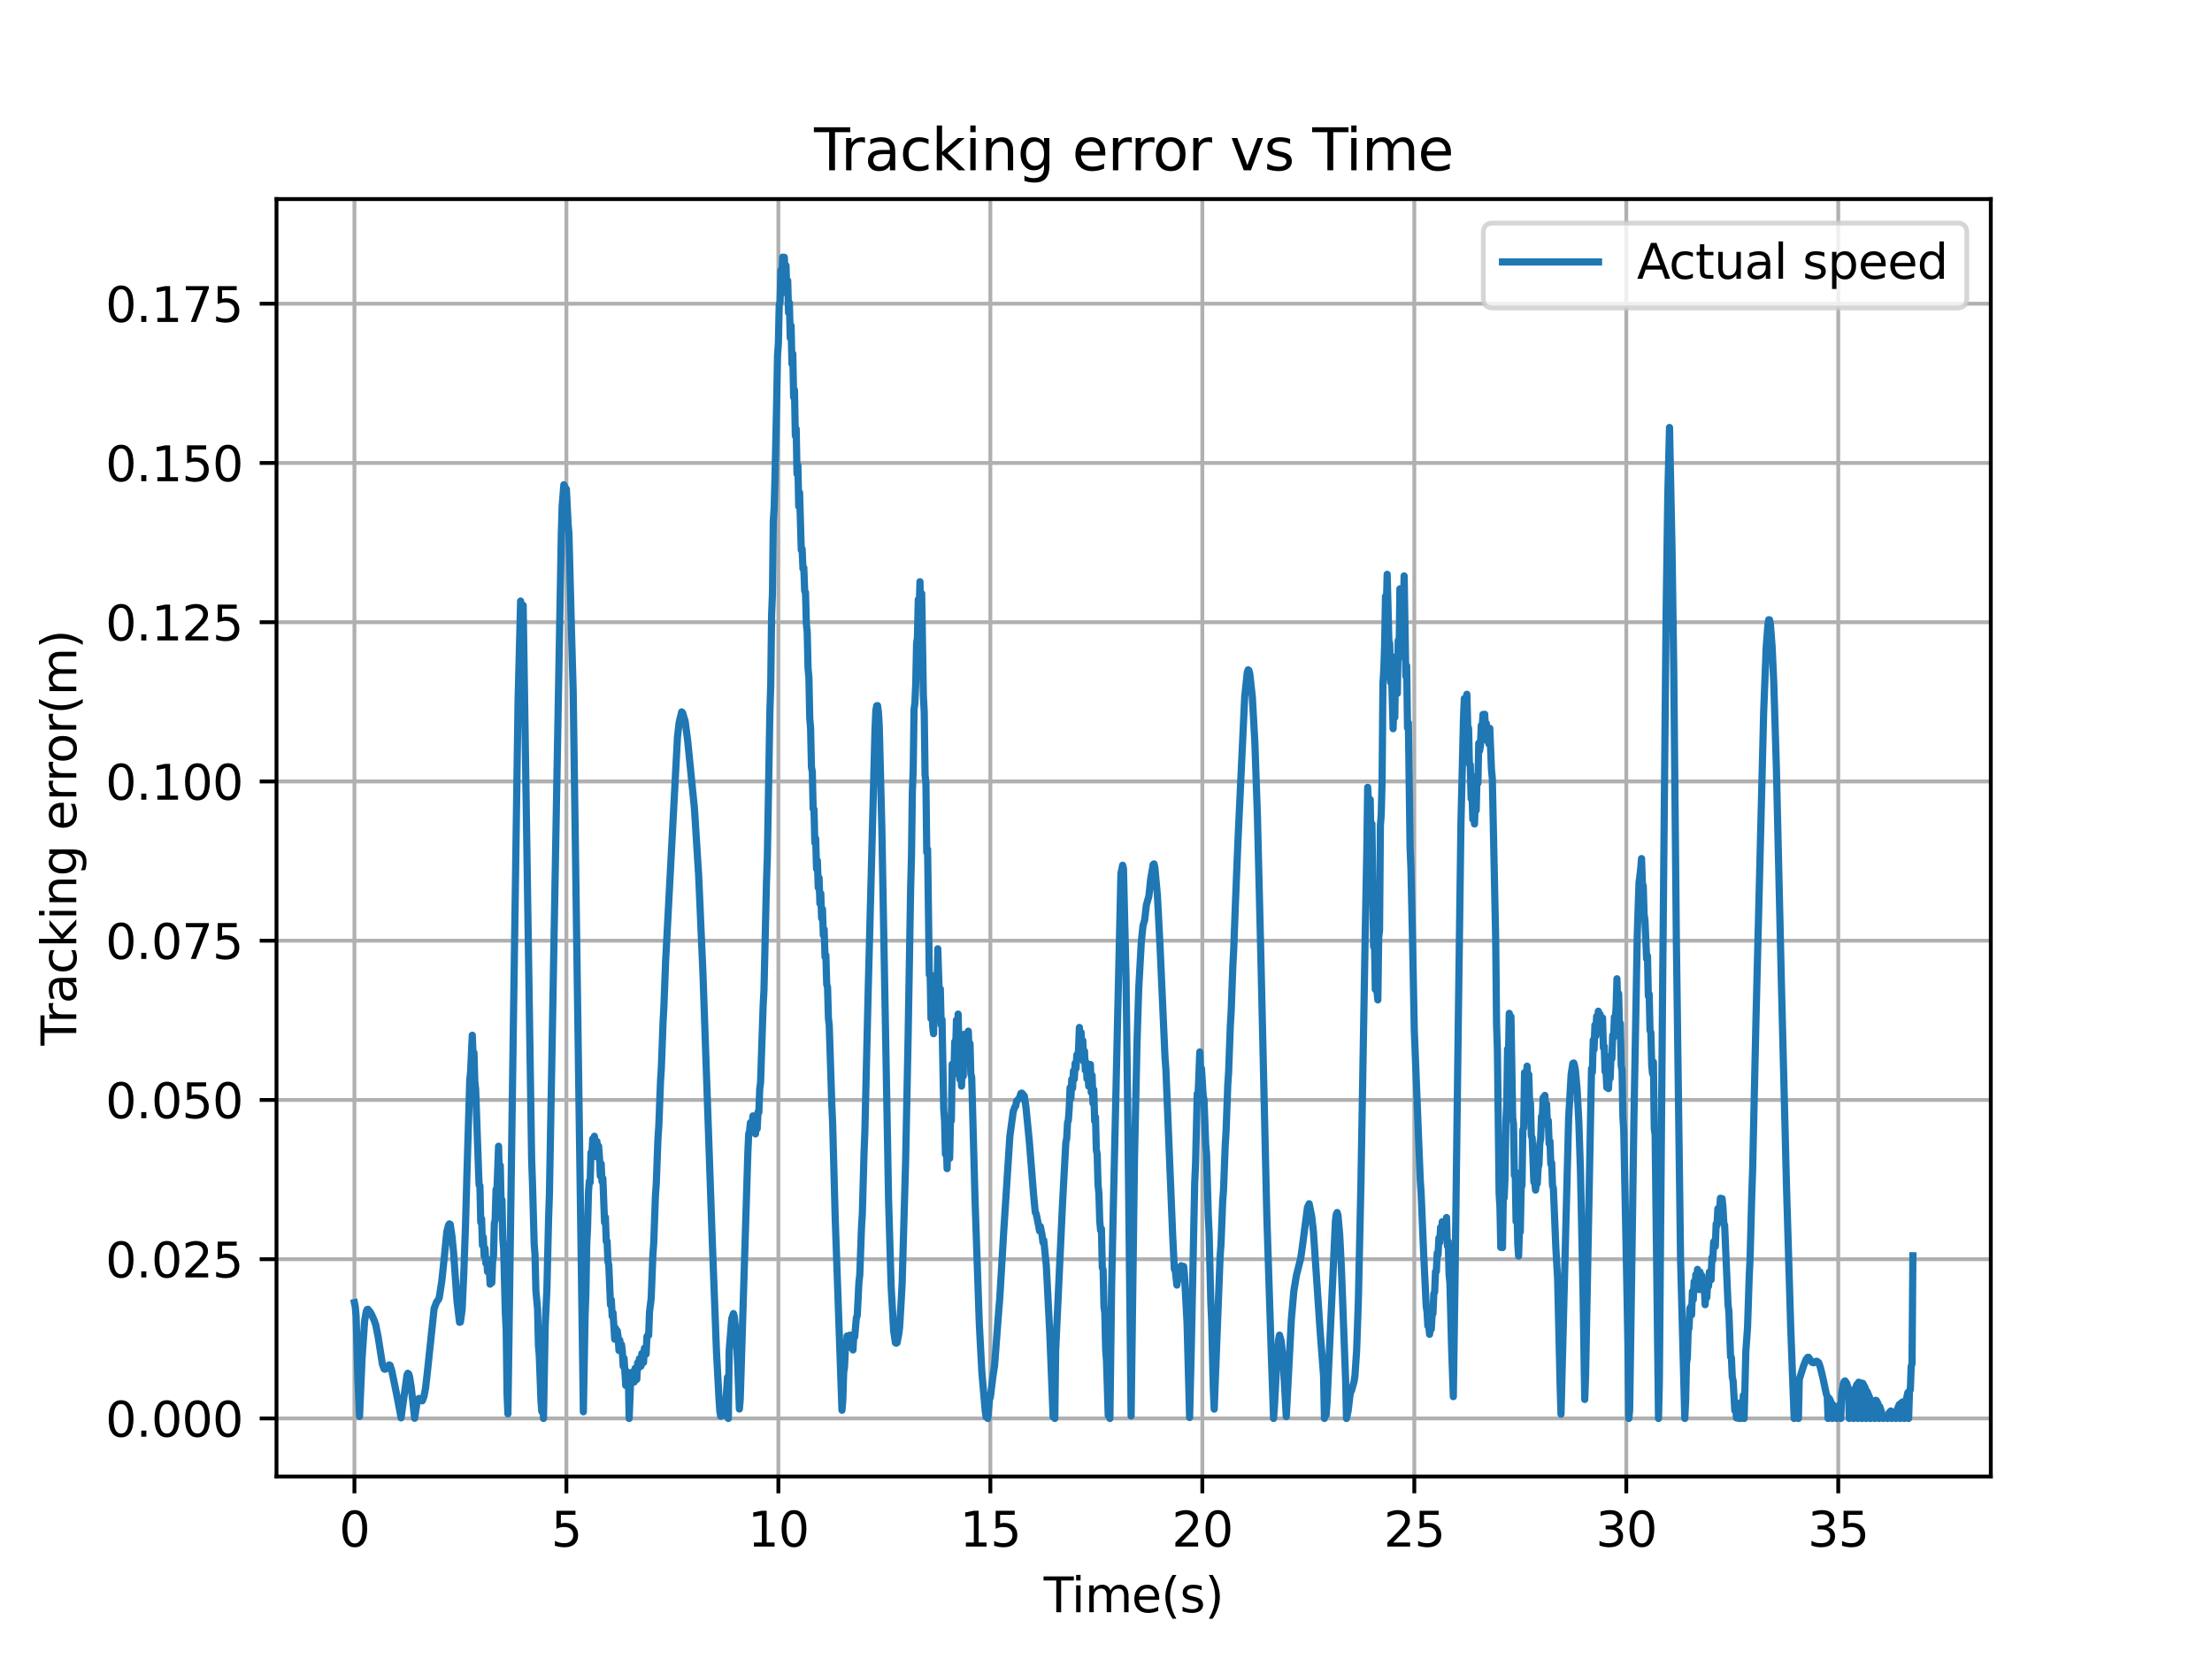 <?xml version="1.0" encoding="utf-8" standalone="no"?>
<!DOCTYPE svg PUBLIC "-//W3C//DTD SVG 1.1//EN"
  "http://www.w3.org/Graphics/SVG/1.1/DTD/svg11.dtd">
<svg xmlns:xlink="http://www.w3.org/1999/xlink" width="460.8pt" height="345.6pt" viewBox="0 0 460.8 345.6" xmlns="http://www.w3.org/2000/svg" version="1.1">
 <defs>
  <style type="text/css">*{stroke-linejoin: round; stroke-linecap: butt}</style>
 </defs>
 <g id="figure_1">
  <g id="patch_1">
   <path d="M 0 345.6 
L 460.8 345.6 
L 460.8 0 
L 0 0 
z
" style="fill: #ffffff"/>
  </g>
  <g id="axes_1">
   <g id="patch_2">
    <path d="M 57.6 307.584 
L 414.72 307.584 
L 414.72 41.472 
L 57.6 41.472 
z
" style="fill: #ffffff"/>
   </g>
   <g id="matplotlib.axis_1">
    <g id="xtick_1">
     <g id="line2d_1">
      <path d="M 73.833 307.584 
L 73.833 41.472 
" clip-path="url(#p7e2b0010a5)" style="fill: none; stroke: #b0b0b0; stroke-width: 0.8; stroke-linecap: square"/>
     </g>
     <g id="line2d_2">
      <defs>
       <path id="m6e7c8d0ffc" d="M 0 0 
L 0 3.5 
" style="stroke: #000000; stroke-width: 0.8"/>
      </defs>
      <g>
       <use xlink:href="#m6e7c8d0ffc" x="73.833" y="307.584" style="stroke: #000000; stroke-width: 0.8"/>
      </g>
     </g>
     <g id="text_1">
      <!-- 0 -->
      <g transform="translate(70.651 322.182) scale(0.1 -0.1)">
       <defs>
        <path id="DejaVuSans-30" d="M 2034 4250 
Q 1547 4250 1301 3770 
Q 1056 3291 1056 2328 
Q 1056 1369 1301 889 
Q 1547 409 2034 409 
Q 2525 409 2770 889 
Q 3016 1369 3016 2328 
Q 3016 3291 2770 3770 
Q 2525 4250 2034 4250 
z
M 2034 4750 
Q 2819 4750 3233 4129 
Q 3647 3509 3647 2328 
Q 3647 1150 3233 529 
Q 2819 -91 2034 -91 
Q 1250 -91 836 529 
Q 422 1150 422 2328 
Q 422 3509 836 4129 
Q 1250 4750 2034 4750 
z
" transform="scale(0.016)"/>
       </defs>
       <use xlink:href="#DejaVuSans-30"/>
      </g>
     </g>
    </g>
    <g id="xtick_2">
     <g id="line2d_3">
      <path d="M 117.991 307.584 
L 117.991 41.472 
" clip-path="url(#p7e2b0010a5)" style="fill: none; stroke: #b0b0b0; stroke-width: 0.8; stroke-linecap: square"/>
     </g>
     <g id="line2d_4">
      <g>
       <use xlink:href="#m6e7c8d0ffc" x="117.991" y="307.584" style="stroke: #000000; stroke-width: 0.8"/>
      </g>
     </g>
     <g id="text_2">
      <!-- 5 -->
      <g transform="translate(114.81 322.182) scale(0.1 -0.1)">
       <defs>
        <path id="DejaVuSans-35" d="M 691 4666 
L 3169 4666 
L 3169 4134 
L 1269 4134 
L 1269 2991 
Q 1406 3038 1543 3061 
Q 1681 3084 1819 3084 
Q 2600 3084 3056 2656 
Q 3513 2228 3513 1497 
Q 3513 744 3044 326 
Q 2575 -91 1722 -91 
Q 1428 -91 1123 -41 
Q 819 9 494 109 
L 494 744 
Q 775 591 1075 516 
Q 1375 441 1709 441 
Q 2250 441 2565 725 
Q 2881 1009 2881 1497 
Q 2881 1984 2565 2268 
Q 2250 2553 1709 2553 
Q 1456 2553 1204 2497 
Q 953 2441 691 2322 
L 691 4666 
z
" transform="scale(0.016)"/>
       </defs>
       <use xlink:href="#DejaVuSans-35"/>
      </g>
     </g>
    </g>
    <g id="xtick_3">
     <g id="line2d_5">
      <path d="M 162.15 307.584 
L 162.15 41.472 
" clip-path="url(#p7e2b0010a5)" style="fill: none; stroke: #b0b0b0; stroke-width: 0.8; stroke-linecap: square"/>
     </g>
     <g id="line2d_6">
      <g>
       <use xlink:href="#m6e7c8d0ffc" x="162.15" y="307.584" style="stroke: #000000; stroke-width: 0.8"/>
      </g>
     </g>
     <g id="text_3">
      <!-- 10 -->
      <g transform="translate(155.788 322.182) scale(0.1 -0.1)">
       <defs>
        <path id="DejaVuSans-31" d="M 794 531 
L 1825 531 
L 1825 4091 
L 703 3866 
L 703 4441 
L 1819 4666 
L 2450 4666 
L 2450 531 
L 3481 531 
L 3481 0 
L 794 0 
L 794 531 
z
" transform="scale(0.016)"/>
       </defs>
       <use xlink:href="#DejaVuSans-31"/>
       <use xlink:href="#DejaVuSans-30" x="63.623"/>
      </g>
     </g>
    </g>
    <g id="xtick_4">
     <g id="line2d_7">
      <path d="M 206.309 307.584 
L 206.309 41.472 
" clip-path="url(#p7e2b0010a5)" style="fill: none; stroke: #b0b0b0; stroke-width: 0.8; stroke-linecap: square"/>
     </g>
     <g id="line2d_8">
      <g>
       <use xlink:href="#m6e7c8d0ffc" x="206.309" y="307.584" style="stroke: #000000; stroke-width: 0.8"/>
      </g>
     </g>
     <g id="text_4">
      <!-- 15 -->
      <g transform="translate(199.946 322.182) scale(0.1 -0.1)">
       <use xlink:href="#DejaVuSans-31"/>
       <use xlink:href="#DejaVuSans-35" x="63.623"/>
      </g>
     </g>
    </g>
    <g id="xtick_5">
     <g id="line2d_9">
      <path d="M 250.467 307.584 
L 250.467 41.472 
" clip-path="url(#p7e2b0010a5)" style="fill: none; stroke: #b0b0b0; stroke-width: 0.8; stroke-linecap: square"/>
     </g>
     <g id="line2d_10">
      <g>
       <use xlink:href="#m6e7c8d0ffc" x="250.467" y="307.584" style="stroke: #000000; stroke-width: 0.8"/>
      </g>
     </g>
     <g id="text_5">
      <!-- 20 -->
      <g transform="translate(244.105 322.182) scale(0.1 -0.1)">
       <defs>
        <path id="DejaVuSans-32" d="M 1228 531 
L 3431 531 
L 3431 0 
L 469 0 
L 469 531 
Q 828 903 1448 1529 
Q 2069 2156 2228 2338 
Q 2531 2678 2651 2914 
Q 2772 3150 2772 3378 
Q 2772 3750 2511 3984 
Q 2250 4219 1831 4219 
Q 1534 4219 1204 4116 
Q 875 4013 500 3803 
L 500 4441 
Q 881 4594 1212 4672 
Q 1544 4750 1819 4750 
Q 2544 4750 2975 4387 
Q 3406 4025 3406 3419 
Q 3406 3131 3298 2873 
Q 3191 2616 2906 2266 
Q 2828 2175 2409 1742 
Q 1991 1309 1228 531 
z
" transform="scale(0.016)"/>
       </defs>
       <use xlink:href="#DejaVuSans-32"/>
       <use xlink:href="#DejaVuSans-30" x="63.623"/>
      </g>
     </g>
    </g>
    <g id="xtick_6">
     <g id="line2d_11">
      <path d="M 294.626 307.584 
L 294.626 41.472 
" clip-path="url(#p7e2b0010a5)" style="fill: none; stroke: #b0b0b0; stroke-width: 0.8; stroke-linecap: square"/>
     </g>
     <g id="line2d_12">
      <g>
       <use xlink:href="#m6e7c8d0ffc" x="294.626" y="307.584" style="stroke: #000000; stroke-width: 0.8"/>
      </g>
     </g>
     <g id="text_6">
      <!-- 25 -->
      <g transform="translate(288.264 322.182) scale(0.1 -0.1)">
       <use xlink:href="#DejaVuSans-32"/>
       <use xlink:href="#DejaVuSans-35" x="63.623"/>
      </g>
     </g>
    </g>
    <g id="xtick_7">
     <g id="line2d_13">
      <path d="M 338.785 307.584 
L 338.785 41.472 
" clip-path="url(#p7e2b0010a5)" style="fill: none; stroke: #b0b0b0; stroke-width: 0.8; stroke-linecap: square"/>
     </g>
     <g id="line2d_14">
      <g>
       <use xlink:href="#m6e7c8d0ffc" x="338.785" y="307.584" style="stroke: #000000; stroke-width: 0.8"/>
      </g>
     </g>
     <g id="text_7">
      <!-- 30 -->
      <g transform="translate(332.422 322.182) scale(0.1 -0.1)">
       <defs>
        <path id="DejaVuSans-33" d="M 2597 2516 
Q 3050 2419 3304 2112 
Q 3559 1806 3559 1356 
Q 3559 666 3084 287 
Q 2609 -91 1734 -91 
Q 1441 -91 1130 -33 
Q 819 25 488 141 
L 488 750 
Q 750 597 1062 519 
Q 1375 441 1716 441 
Q 2309 441 2620 675 
Q 2931 909 2931 1356 
Q 2931 1769 2642 2001 
Q 2353 2234 1838 2234 
L 1294 2234 
L 1294 2753 
L 1863 2753 
Q 2328 2753 2575 2939 
Q 2822 3125 2822 3475 
Q 2822 3834 2567 4026 
Q 2313 4219 1838 4219 
Q 1578 4219 1281 4162 
Q 984 4106 628 3988 
L 628 4550 
Q 988 4650 1302 4700 
Q 1616 4750 1894 4750 
Q 2613 4750 3031 4423 
Q 3450 4097 3450 3541 
Q 3450 3153 3228 2886 
Q 3006 2619 2597 2516 
z
" transform="scale(0.016)"/>
       </defs>
       <use xlink:href="#DejaVuSans-33"/>
       <use xlink:href="#DejaVuSans-30" x="63.623"/>
      </g>
     </g>
    </g>
    <g id="xtick_8">
     <g id="line2d_15">
      <path d="M 382.943 307.584 
L 382.943 41.472 
" clip-path="url(#p7e2b0010a5)" style="fill: none; stroke: #b0b0b0; stroke-width: 0.8; stroke-linecap: square"/>
     </g>
     <g id="line2d_16">
      <g>
       <use xlink:href="#m6e7c8d0ffc" x="382.943" y="307.584" style="stroke: #000000; stroke-width: 0.8"/>
      </g>
     </g>
     <g id="text_8">
      <!-- 35 -->
      <g transform="translate(376.581 322.182) scale(0.1 -0.1)">
       <use xlink:href="#DejaVuSans-33"/>
       <use xlink:href="#DejaVuSans-35" x="63.623"/>
      </g>
     </g>
    </g>
    <g id="text_9">
     <!-- Time(s) -->
     <g transform="translate(217.42 335.861) scale(0.1 -0.1)">
      <defs>
       <path id="DejaVuSans-54" d="M -19 4666 
L 3928 4666 
L 3928 4134 
L 2272 4134 
L 2272 0 
L 1638 0 
L 1638 4134 
L -19 4134 
L -19 4666 
z
" transform="scale(0.016)"/>
       <path id="DejaVuSans-69" d="M 603 3500 
L 1178 3500 
L 1178 0 
L 603 0 
L 603 3500 
z
M 603 4863 
L 1178 4863 
L 1178 4134 
L 603 4134 
L 603 4863 
z
" transform="scale(0.016)"/>
       <path id="DejaVuSans-6d" d="M 3328 2828 
Q 3544 3216 3844 3400 
Q 4144 3584 4550 3584 
Q 5097 3584 5394 3201 
Q 5691 2819 5691 2113 
L 5691 0 
L 5113 0 
L 5113 2094 
Q 5113 2597 4934 2840 
Q 4756 3084 4391 3084 
Q 3944 3084 3684 2787 
Q 3425 2491 3425 1978 
L 3425 0 
L 2847 0 
L 2847 2094 
Q 2847 2600 2669 2842 
Q 2491 3084 2119 3084 
Q 1678 3084 1418 2786 
Q 1159 2488 1159 1978 
L 1159 0 
L 581 0 
L 581 3500 
L 1159 3500 
L 1159 2956 
Q 1356 3278 1631 3431 
Q 1906 3584 2284 3584 
Q 2666 3584 2933 3390 
Q 3200 3197 3328 2828 
z
" transform="scale(0.016)"/>
       <path id="DejaVuSans-65" d="M 3597 1894 
L 3597 1613 
L 953 1613 
Q 991 1019 1311 708 
Q 1631 397 2203 397 
Q 2534 397 2845 478 
Q 3156 559 3463 722 
L 3463 178 
Q 3153 47 2828 -22 
Q 2503 -91 2169 -91 
Q 1331 -91 842 396 
Q 353 884 353 1716 
Q 353 2575 817 3079 
Q 1281 3584 2069 3584 
Q 2775 3584 3186 3129 
Q 3597 2675 3597 1894 
z
M 3022 2063 
Q 3016 2534 2758 2815 
Q 2500 3097 2075 3097 
Q 1594 3097 1305 2825 
Q 1016 2553 972 2059 
L 3022 2063 
z
" transform="scale(0.016)"/>
       <path id="DejaVuSans-28" d="M 1984 4856 
Q 1566 4138 1362 3434 
Q 1159 2731 1159 2009 
Q 1159 1288 1364 580 
Q 1569 -128 1984 -844 
L 1484 -844 
Q 1016 -109 783 600 
Q 550 1309 550 2009 
Q 550 2706 781 3412 
Q 1013 4119 1484 4856 
L 1984 4856 
z
" transform="scale(0.016)"/>
       <path id="DejaVuSans-73" d="M 2834 3397 
L 2834 2853 
Q 2591 2978 2328 3040 
Q 2066 3103 1784 3103 
Q 1356 3103 1142 2972 
Q 928 2841 928 2578 
Q 928 2378 1081 2264 
Q 1234 2150 1697 2047 
L 1894 2003 
Q 2506 1872 2764 1633 
Q 3022 1394 3022 966 
Q 3022 478 2636 193 
Q 2250 -91 1575 -91 
Q 1294 -91 989 -36 
Q 684 19 347 128 
L 347 722 
Q 666 556 975 473 
Q 1284 391 1588 391 
Q 1994 391 2212 530 
Q 2431 669 2431 922 
Q 2431 1156 2273 1281 
Q 2116 1406 1581 1522 
L 1381 1569 
Q 847 1681 609 1914 
Q 372 2147 372 2553 
Q 372 3047 722 3315 
Q 1072 3584 1716 3584 
Q 2034 3584 2315 3537 
Q 2597 3491 2834 3397 
z
" transform="scale(0.016)"/>
       <path id="DejaVuSans-29" d="M 513 4856 
L 1013 4856 
Q 1481 4119 1714 3412 
Q 1947 2706 1947 2009 
Q 1947 1309 1714 600 
Q 1481 -109 1013 -844 
L 513 -844 
Q 928 -128 1133 580 
Q 1338 1288 1338 2009 
Q 1338 2731 1133 3434 
Q 928 4138 513 4856 
z
" transform="scale(0.016)"/>
      </defs>
      <use xlink:href="#DejaVuSans-54"/>
      <use xlink:href="#DejaVuSans-69" x="57.959"/>
      <use xlink:href="#DejaVuSans-6d" x="85.742"/>
      <use xlink:href="#DejaVuSans-65" x="183.154"/>
      <use xlink:href="#DejaVuSans-28" x="244.678"/>
      <use xlink:href="#DejaVuSans-73" x="283.691"/>
      <use xlink:href="#DejaVuSans-29" x="335.791"/>
     </g>
    </g>
   </g>
   <g id="matplotlib.axis_2">
    <g id="ytick_1">
     <g id="line2d_17">
      <path d="M 57.6 295.488 
L 414.72 295.488 
" clip-path="url(#p7e2b0010a5)" style="fill: none; stroke: #b0b0b0; stroke-width: 0.8; stroke-linecap: square"/>
     </g>
     <g id="line2d_18">
      <defs>
       <path id="m712944c0f2" d="M 0 0 
L -3.5 0 
" style="stroke: #000000; stroke-width: 0.8"/>
      </defs>
      <g>
       <use xlink:href="#m712944c0f2" x="57.6" y="295.488" style="stroke: #000000; stroke-width: 0.8"/>
      </g>
     </g>
     <g id="text_10">
      <!-- 0.000 -->
      <g transform="translate(21.972 299.287) scale(0.1 -0.1)">
       <defs>
        <path id="DejaVuSans-2e" d="M 684 794 
L 1344 794 
L 1344 0 
L 684 0 
L 684 794 
z
" transform="scale(0.016)"/>
       </defs>
       <use xlink:href="#DejaVuSans-30"/>
       <use xlink:href="#DejaVuSans-2e" x="63.623"/>
       <use xlink:href="#DejaVuSans-30" x="95.41"/>
       <use xlink:href="#DejaVuSans-30" x="159.033"/>
       <use xlink:href="#DejaVuSans-30" x="222.656"/>
      </g>
     </g>
    </g>
    <g id="ytick_2">
     <g id="line2d_19">
      <path d="M 57.6 262.314 
L 414.72 262.314 
" clip-path="url(#p7e2b0010a5)" style="fill: none; stroke: #b0b0b0; stroke-width: 0.8; stroke-linecap: square"/>
     </g>
     <g id="line2d_20">
      <g>
       <use xlink:href="#m712944c0f2" x="57.6" y="262.314" style="stroke: #000000; stroke-width: 0.8"/>
      </g>
     </g>
     <g id="text_11">
      <!-- 0.025 -->
      <g transform="translate(21.972 266.113) scale(0.1 -0.1)">
       <use xlink:href="#DejaVuSans-30"/>
       <use xlink:href="#DejaVuSans-2e" x="63.623"/>
       <use xlink:href="#DejaVuSans-30" x="95.41"/>
       <use xlink:href="#DejaVuSans-32" x="159.033"/>
       <use xlink:href="#DejaVuSans-35" x="222.656"/>
      </g>
     </g>
    </g>
    <g id="ytick_3">
     <g id="line2d_21">
      <path d="M 57.6 229.14 
L 414.72 229.14 
" clip-path="url(#p7e2b0010a5)" style="fill: none; stroke: #b0b0b0; stroke-width: 0.8; stroke-linecap: square"/>
     </g>
     <g id="line2d_22">
      <g>
       <use xlink:href="#m712944c0f2" x="57.6" y="229.14" style="stroke: #000000; stroke-width: 0.8"/>
      </g>
     </g>
     <g id="text_12">
      <!-- 0.050 -->
      <g transform="translate(21.972 232.939) scale(0.1 -0.1)">
       <use xlink:href="#DejaVuSans-30"/>
       <use xlink:href="#DejaVuSans-2e" x="63.623"/>
       <use xlink:href="#DejaVuSans-30" x="95.41"/>
       <use xlink:href="#DejaVuSans-35" x="159.033"/>
       <use xlink:href="#DejaVuSans-30" x="222.656"/>
      </g>
     </g>
    </g>
    <g id="ytick_4">
     <g id="line2d_23">
      <path d="M 57.6 195.966 
L 414.72 195.966 
" clip-path="url(#p7e2b0010a5)" style="fill: none; stroke: #b0b0b0; stroke-width: 0.8; stroke-linecap: square"/>
     </g>
     <g id="line2d_24">
      <g>
       <use xlink:href="#m712944c0f2" x="57.6" y="195.966" style="stroke: #000000; stroke-width: 0.8"/>
      </g>
     </g>
     <g id="text_13">
      <!-- 0.075 -->
      <g transform="translate(21.972 199.765) scale(0.1 -0.1)">
       <defs>
        <path id="DejaVuSans-37" d="M 525 4666 
L 3525 4666 
L 3525 4397 
L 1831 0 
L 1172 0 
L 2766 4134 
L 525 4134 
L 525 4666 
z
" transform="scale(0.016)"/>
       </defs>
       <use xlink:href="#DejaVuSans-30"/>
       <use xlink:href="#DejaVuSans-2e" x="63.623"/>
       <use xlink:href="#DejaVuSans-30" x="95.41"/>
       <use xlink:href="#DejaVuSans-37" x="159.033"/>
       <use xlink:href="#DejaVuSans-35" x="222.656"/>
      </g>
     </g>
    </g>
    <g id="ytick_5">
     <g id="line2d_25">
      <path d="M 57.6 162.792 
L 414.72 162.792 
" clip-path="url(#p7e2b0010a5)" style="fill: none; stroke: #b0b0b0; stroke-width: 0.8; stroke-linecap: square"/>
     </g>
     <g id="line2d_26">
      <g>
       <use xlink:href="#m712944c0f2" x="57.6" y="162.792" style="stroke: #000000; stroke-width: 0.8"/>
      </g>
     </g>
     <g id="text_14">
      <!-- 0.100 -->
      <g transform="translate(21.972 166.591) scale(0.1 -0.1)">
       <use xlink:href="#DejaVuSans-30"/>
       <use xlink:href="#DejaVuSans-2e" x="63.623"/>
       <use xlink:href="#DejaVuSans-31" x="95.41"/>
       <use xlink:href="#DejaVuSans-30" x="159.033"/>
       <use xlink:href="#DejaVuSans-30" x="222.656"/>
      </g>
     </g>
    </g>
    <g id="ytick_6">
     <g id="line2d_27">
      <path d="M 57.6 129.618 
L 414.72 129.618 
" clip-path="url(#p7e2b0010a5)" style="fill: none; stroke: #b0b0b0; stroke-width: 0.8; stroke-linecap: square"/>
     </g>
     <g id="line2d_28">
      <g>
       <use xlink:href="#m712944c0f2" x="57.6" y="129.618" style="stroke: #000000; stroke-width: 0.8"/>
      </g>
     </g>
     <g id="text_15">
      <!-- 0.125 -->
      <g transform="translate(21.972 133.417) scale(0.1 -0.1)">
       <use xlink:href="#DejaVuSans-30"/>
       <use xlink:href="#DejaVuSans-2e" x="63.623"/>
       <use xlink:href="#DejaVuSans-31" x="95.41"/>
       <use xlink:href="#DejaVuSans-32" x="159.033"/>
       <use xlink:href="#DejaVuSans-35" x="222.656"/>
      </g>
     </g>
    </g>
    <g id="ytick_7">
     <g id="line2d_29">
      <path d="M 57.6 96.444 
L 414.72 96.444 
" clip-path="url(#p7e2b0010a5)" style="fill: none; stroke: #b0b0b0; stroke-width: 0.8; stroke-linecap: square"/>
     </g>
     <g id="line2d_30">
      <g>
       <use xlink:href="#m712944c0f2" x="57.6" y="96.444" style="stroke: #000000; stroke-width: 0.8"/>
      </g>
     </g>
     <g id="text_16">
      <!-- 0.150 -->
      <g transform="translate(21.972 100.243) scale(0.1 -0.1)">
       <use xlink:href="#DejaVuSans-30"/>
       <use xlink:href="#DejaVuSans-2e" x="63.623"/>
       <use xlink:href="#DejaVuSans-31" x="95.41"/>
       <use xlink:href="#DejaVuSans-35" x="159.033"/>
       <use xlink:href="#DejaVuSans-30" x="222.656"/>
      </g>
     </g>
    </g>
    <g id="ytick_8">
     <g id="line2d_31">
      <path d="M 57.6 63.269 
L 414.72 63.269 
" clip-path="url(#p7e2b0010a5)" style="fill: none; stroke: #b0b0b0; stroke-width: 0.8; stroke-linecap: square"/>
     </g>
     <g id="line2d_32">
      <g>
       <use xlink:href="#m712944c0f2" x="57.6" y="63.269" style="stroke: #000000; stroke-width: 0.8"/>
      </g>
     </g>
     <g id="text_17">
      <!-- 0.175 -->
      <g transform="translate(21.972 67.069) scale(0.1 -0.1)">
       <use xlink:href="#DejaVuSans-30"/>
       <use xlink:href="#DejaVuSans-2e" x="63.623"/>
       <use xlink:href="#DejaVuSans-31" x="95.41"/>
       <use xlink:href="#DejaVuSans-37" x="159.033"/>
       <use xlink:href="#DejaVuSans-35" x="222.656"/>
      </g>
     </g>
    </g>
    <g id="text_18">
     <!-- Tracking error(m) -->
     <g transform="translate(15.892 217.804) rotate(-90) scale(0.1 -0.1)">
      <defs>
       <path id="DejaVuSans-72" d="M 2631 2963 
Q 2534 3019 2420 3045 
Q 2306 3072 2169 3072 
Q 1681 3072 1420 2755 
Q 1159 2438 1159 1844 
L 1159 0 
L 581 0 
L 581 3500 
L 1159 3500 
L 1159 2956 
Q 1341 3275 1631 3429 
Q 1922 3584 2338 3584 
Q 2397 3584 2469 3576 
Q 2541 3569 2628 3553 
L 2631 2963 
z
" transform="scale(0.016)"/>
       <path id="DejaVuSans-61" d="M 2194 1759 
Q 1497 1759 1228 1600 
Q 959 1441 959 1056 
Q 959 750 1161 570 
Q 1363 391 1709 391 
Q 2188 391 2477 730 
Q 2766 1069 2766 1631 
L 2766 1759 
L 2194 1759 
z
M 3341 1997 
L 3341 0 
L 2766 0 
L 2766 531 
Q 2569 213 2275 61 
Q 1981 -91 1556 -91 
Q 1019 -91 701 211 
Q 384 513 384 1019 
Q 384 1609 779 1909 
Q 1175 2209 1959 2209 
L 2766 2209 
L 2766 2266 
Q 2766 2663 2505 2880 
Q 2244 3097 1772 3097 
Q 1472 3097 1187 3025 
Q 903 2953 641 2809 
L 641 3341 
Q 956 3463 1253 3523 
Q 1550 3584 1831 3584 
Q 2591 3584 2966 3190 
Q 3341 2797 3341 1997 
z
" transform="scale(0.016)"/>
       <path id="DejaVuSans-63" d="M 3122 3366 
L 3122 2828 
Q 2878 2963 2633 3030 
Q 2388 3097 2138 3097 
Q 1578 3097 1268 2742 
Q 959 2388 959 1747 
Q 959 1106 1268 751 
Q 1578 397 2138 397 
Q 2388 397 2633 464 
Q 2878 531 3122 666 
L 3122 134 
Q 2881 22 2623 -34 
Q 2366 -91 2075 -91 
Q 1284 -91 818 406 
Q 353 903 353 1747 
Q 353 2603 823 3093 
Q 1294 3584 2113 3584 
Q 2378 3584 2631 3529 
Q 2884 3475 3122 3366 
z
" transform="scale(0.016)"/>
       <path id="DejaVuSans-6b" d="M 581 4863 
L 1159 4863 
L 1159 1991 
L 2875 3500 
L 3609 3500 
L 1753 1863 
L 3688 0 
L 2938 0 
L 1159 1709 
L 1159 0 
L 581 0 
L 581 4863 
z
" transform="scale(0.016)"/>
       <path id="DejaVuSans-6e" d="M 3513 2113 
L 3513 0 
L 2938 0 
L 2938 2094 
Q 2938 2591 2744 2837 
Q 2550 3084 2163 3084 
Q 1697 3084 1428 2787 
Q 1159 2491 1159 1978 
L 1159 0 
L 581 0 
L 581 3500 
L 1159 3500 
L 1159 2956 
Q 1366 3272 1645 3428 
Q 1925 3584 2291 3584 
Q 2894 3584 3203 3211 
Q 3513 2838 3513 2113 
z
" transform="scale(0.016)"/>
       <path id="DejaVuSans-67" d="M 2906 1791 
Q 2906 2416 2648 2759 
Q 2391 3103 1925 3103 
Q 1463 3103 1205 2759 
Q 947 2416 947 1791 
Q 947 1169 1205 825 
Q 1463 481 1925 481 
Q 2391 481 2648 825 
Q 2906 1169 2906 1791 
z
M 3481 434 
Q 3481 -459 3084 -895 
Q 2688 -1331 1869 -1331 
Q 1566 -1331 1297 -1286 
Q 1028 -1241 775 -1147 
L 775 -588 
Q 1028 -725 1275 -790 
Q 1522 -856 1778 -856 
Q 2344 -856 2625 -561 
Q 2906 -266 2906 331 
L 2906 616 
Q 2728 306 2450 153 
Q 2172 0 1784 0 
Q 1141 0 747 490 
Q 353 981 353 1791 
Q 353 2603 747 3093 
Q 1141 3584 1784 3584 
Q 2172 3584 2450 3431 
Q 2728 3278 2906 2969 
L 2906 3500 
L 3481 3500 
L 3481 434 
z
" transform="scale(0.016)"/>
       <path id="DejaVuSans-20" transform="scale(0.016)"/>
       <path id="DejaVuSans-6f" d="M 1959 3097 
Q 1497 3097 1228 2736 
Q 959 2375 959 1747 
Q 959 1119 1226 758 
Q 1494 397 1959 397 
Q 2419 397 2687 759 
Q 2956 1122 2956 1747 
Q 2956 2369 2687 2733 
Q 2419 3097 1959 3097 
z
M 1959 3584 
Q 2709 3584 3137 3096 
Q 3566 2609 3566 1747 
Q 3566 888 3137 398 
Q 2709 -91 1959 -91 
Q 1206 -91 779 398 
Q 353 888 353 1747 
Q 353 2609 779 3096 
Q 1206 3584 1959 3584 
z
" transform="scale(0.016)"/>
      </defs>
      <use xlink:href="#DejaVuSans-54"/>
      <use xlink:href="#DejaVuSans-72" x="46.334"/>
      <use xlink:href="#DejaVuSans-61" x="87.447"/>
      <use xlink:href="#DejaVuSans-63" x="148.727"/>
      <use xlink:href="#DejaVuSans-6b" x="203.707"/>
      <use xlink:href="#DejaVuSans-69" x="261.617"/>
      <use xlink:href="#DejaVuSans-6e" x="289.4"/>
      <use xlink:href="#DejaVuSans-67" x="352.779"/>
      <use xlink:href="#DejaVuSans-20" x="416.256"/>
      <use xlink:href="#DejaVuSans-65" x="448.043"/>
      <use xlink:href="#DejaVuSans-72" x="509.566"/>
      <use xlink:href="#DejaVuSans-72" x="548.93"/>
      <use xlink:href="#DejaVuSans-6f" x="587.793"/>
      <use xlink:href="#DejaVuSans-72" x="648.975"/>
      <use xlink:href="#DejaVuSans-28" x="690.088"/>
      <use xlink:href="#DejaVuSans-6d" x="729.102"/>
      <use xlink:href="#DejaVuSans-29" x="826.514"/>
     </g>
    </g>
   </g>
   <g id="line2d_33">
    <path d="M 73.833 271.362 
L 74.009 272.212 
L 74.009 272.212 
L 74.186 274.214 
L 74.186 274.214 
L 74.539 286.755 
L 74.539 286.755 
L 74.893 295.07 
L 74.893 295.07 
L 75.422 283.012 
L 75.422 283.012 
L 75.952 275.187 
L 75.952 275.187 
L 76.306 273.188 
L 76.306 273.188 
L 76.482 272.8 
L 76.482 272.8 
L 76.659 272.749 
L 76.659 272.749 
L 77.012 273.175 
L 77.012 273.175 
L 77.365 273.739 
L 77.365 273.739 
L 77.895 274.924 
L 77.895 274.924 
L 78.249 275.885 
L 78.249 275.885 
L 78.778 278.535 
L 78.778 278.535 
L 79.662 284.184 
L 79.662 284.184 
L 80.015 285.17 
L 80.015 285.17 
L 80.192 285.243 
L 80.192 285.243 
L 80.368 285.179 
L 80.368 285.179 
L 81.075 284.326 
L 81.075 284.326 
L 81.251 284.412 
L 81.251 284.412 
L 81.605 285.507 
L 81.605 285.507 
L 82.664 290.659 
L 82.664 290.659 
L 83.371 294.349 
L 83.371 294.349 
L 83.548 295.367 
L 83.548 295.367 
L 84.784 286.462 
L 84.784 286.462 
L 84.961 286.079 
L 84.961 286.079 
L 85.137 286.222 
L 85.137 286.222 
L 85.314 286.783 
L 85.314 286.783 
L 85.667 288.966 
L 85.667 288.966 
L 86.374 295.45 
L 86.374 295.45 
L 86.904 291.982 
L 86.904 291.982 
L 87.257 291.32 
L 87.257 291.32 
L 87.434 291.345 
L 87.434 291.345 
L 87.964 291.824 
L 87.964 291.824 
L 88.317 290.913 
L 88.317 290.913 
L 88.67 289.034 
L 88.67 289.034 
L 89.023 285.893 
L 89.023 285.893 
L 90.436 272.571 
L 90.436 272.571 
L 90.966 271.201 
L 90.966 271.201 
L 91.32 270.751 
L 91.32 270.751 
L 91.496 270.347 
L 91.496 270.347 
L 92.026 266.928 
L 92.026 266.928 
L 92.556 261.895 
L 92.556 261.895 
L 93.086 256.56 
L 93.086 256.56 
L 93.439 255.215 
L 93.439 255.215 
L 93.616 254.957 
L 93.616 254.957 
L 93.792 255.057 
L 93.792 255.057 
L 94.146 257.451 
L 94.146 257.451 
L 94.499 261.033 
L 94.499 261.033 
L 95.206 271.109 
L 95.206 271.109 
L 95.735 275.463 
L 95.735 275.463 
L 95.912 275.406 
L 95.912 275.406 
L 96.265 272.863 
L 96.265 272.863 
L 96.619 265.219 
L 96.619 265.219 
L 96.972 255.27 
L 96.972 255.27 
L 97.325 242.671 
L 97.325 242.671 
L 97.678 231.202 
L 97.678 231.202 
L 97.855 225.053 
L 97.855 225.053 
L 98.032 223.255 
L 98.032 223.255 
L 98.385 215.662 
L 98.385 215.662 
L 98.562 220.046 
L 98.562 220.046 
L 98.738 219.302 
L 98.738 219.302 
L 98.915 225.312 
L 98.915 225.312 
L 99.091 226.917 
L 99.091 226.917 
L 99.445 237.066 
L 99.445 237.066 
L 99.798 246.827 
L 99.798 246.827 
L 99.975 247.009 
L 99.975 247.009 
L 100.151 254.645 
L 100.151 254.645 
L 100.328 253.92 
L 100.328 253.92 
L 100.505 259.433 
L 100.505 259.433 
L 100.681 257.727 
L 100.681 257.727 
L 100.858 261.681 
L 100.858 261.681 
L 101.034 260.05 
L 101.211 263.163 
L 101.211 263.163 
L 101.388 262.206 
L 101.388 262.206 
L 101.564 264.912 
L 101.564 264.912 
L 101.741 264.826 
L 101.741 264.826 
L 101.918 263.819 
L 101.918 263.819 
L 102.094 267.512 
L 102.094 267.512 
L 102.271 266.098 
L 102.271 266.098 
L 102.448 267.228 
L 102.448 267.228 
L 102.624 262.67 
L 102.624 262.67 
L 102.801 261.776 
L 102.801 261.776 
L 102.977 254.86 
L 102.977 254.86 
L 103.154 254.093 
L 103.154 254.093 
L 103.331 247.768 
L 103.331 247.768 
L 103.507 248.345 
L 103.507 248.345 
L 103.861 238.775 
L 103.861 238.775 
L 104.037 245.864 
L 104.037 245.864 
L 104.214 242.781 
L 104.214 242.781 
L 104.391 250.576 
L 104.391 250.576 
L 104.567 249.972 
L 104.567 249.972 
L 104.744 258.123 
L 104.744 258.123 
L 104.92 260.204 
L 104.92 260.204 
L 105.274 273.655 
L 105.274 273.655 
L 105.45 276.99 
L 105.45 276.99 
L 105.627 290.314 
L 105.627 290.314 
L 105.804 294.525 
L 105.804 294.525 
L 106.863 219.116 
L 106.863 219.116 
L 107.923 146.052 
L 107.923 146.052 
L 108.453 125.211 
L 108.453 125.211 
L 108.63 127.4 
L 108.63 127.4 
L 108.806 126.38 
L 108.806 126.38 
L 108.983 126.088 
L 108.983 126.088 
L 110.749 241.406 
L 110.749 241.406 
L 110.926 246.5 
L 110.926 246.5 
L 111.279 259.16 
L 111.279 259.16 
L 111.456 261.409 
L 111.456 261.409 
L 111.633 268.845 
L 111.633 268.845 
L 111.986 272.679 
L 111.986 272.679 
L 112.162 280.284 
L 112.339 282.352 
L 112.339 282.352 
L 112.692 291.767 
L 112.692 291.767 
L 112.869 294.052 
L 112.869 294.052 
L 113.046 289.972 
L 113.046 289.972 
L 113.222 295.488 
L 113.222 295.488 
L 113.576 276.08 
L 113.576 276.08 
L 113.929 268.605 
L 113.929 268.605 
L 114.282 253.837 
L 114.282 253.837 
L 114.459 248.524 
L 114.459 248.524 
L 115.342 199.486 
L 115.342 199.486 
L 116.932 111.189 
L 116.932 111.189 
L 117.108 105.381 
L 117.108 105.381 
L 117.461 100.982 
L 117.461 100.982 
L 117.815 101.693 
L 117.815 101.693 
L 117.991 101.901 
L 117.991 101.901 
L 118.345 109.125 
L 118.345 109.125 
L 118.521 111.171 
L 118.521 111.171 
L 119.051 131.503 
L 119.051 131.503 
L 119.404 143.94 
L 119.404 143.94 
L 121.524 294.103 
L 121.524 294.103 
L 121.877 274.312 
L 121.877 274.312 
L 122.054 269.372 
L 122.054 269.372 
L 122.231 259.138 
L 122.231 259.138 
L 122.407 255.576 
L 122.407 255.576 
L 122.584 248.427 
L 122.584 248.427 
L 122.761 246.051 
L 122.761 246.051 
L 122.937 246.316 
L 122.937 246.316 
L 123.114 240.098 
L 123.114 240.098 
L 123.29 241.008 
L 123.29 241.008 
L 123.467 237.27 
L 123.467 237.27 
L 123.644 238.594 
L 123.644 238.594 
L 123.82 236.701 
L 123.82 236.701 
L 123.997 237.967 
L 123.997 237.967 
L 124.174 240.947 
L 124.174 240.947 
L 124.35 237.781 
L 124.35 237.781 
L 124.527 240.312 
L 124.527 240.312 
L 124.704 238.752 
L 124.704 238.752 
L 124.88 241.019 
L 124.88 241.019 
L 125.057 244.982 
L 125.233 242.432 
L 125.233 242.432 
L 125.41 246.133 
L 125.41 246.133 
L 125.587 245.468 
L 125.587 245.468 
L 125.94 254.668 
L 125.94 254.668 
L 126.117 253.555 
L 126.117 253.555 
L 126.293 258.606 
L 126.293 258.606 
L 126.47 258.572 
L 126.47 258.572 
L 126.646 262.818 
L 126.646 262.818 
L 126.823 263.508 
L 126.823 263.508 
L 127.176 271.819 
L 127.176 271.819 
L 127.353 270.799 
L 127.353 270.799 
L 127.53 274.21 
L 127.706 273.478 
L 127.706 273.478 
L 128.06 278.991 
L 128.06 278.991 
L 128.236 276.704 
L 128.236 276.704 
L 128.413 278.797 
L 128.413 278.797 
L 128.589 277.242 
L 128.589 277.242 
L 128.766 278.511 
L 128.766 278.511 
L 128.943 281.337 
L 128.943 281.337 
L 129.119 279.189 
L 129.119 279.189 
L 129.296 281.246 
L 129.296 281.246 
L 129.473 280.093 
L 129.473 280.093 
L 129.649 281.65 
L 129.649 281.65 
L 129.826 284.645 
L 129.826 284.645 
L 130.003 282.952 
L 130.003 282.952 
L 130.356 288.621 
L 130.356 288.621 
L 130.532 285.661 
L 130.532 285.661 
L 130.709 288.127 
L 130.709 288.127 
L 130.886 286.262 
L 130.886 286.262 
L 131.062 295.488 
L 131.062 295.488 
L 131.416 286.635 
L 131.416 286.635 
L 131.592 287.992 
L 131.592 287.992 
L 131.769 285.82 
L 131.769 285.82 
L 131.946 286.292 
L 131.946 286.292 
L 132.122 287.895 
L 132.122 287.895 
L 132.299 285.066 
L 132.299 285.066 
L 132.475 285.649 
L 132.475 285.649 
L 132.652 287.359 
L 132.652 287.359 
L 132.829 283.901 
L 132.829 283.901 
L 133.005 285.009 
L 133.005 285.009 
L 133.182 283.058 
L 133.182 283.058 
L 133.359 283.292 
L 133.359 283.292 
L 133.535 284.591 
L 133.535 284.591 
L 133.712 281.965 
L 133.712 281.965 
L 133.889 282.409 
L 133.889 282.409 
L 134.065 283.831 
L 134.065 283.831 
L 134.242 280.852 
L 134.242 280.852 
L 134.418 281.044 
L 134.418 281.044 
L 134.595 282.094 
L 134.595 282.094 
L 134.772 278.435 
L 134.772 278.435 
L 134.948 278.113 
L 134.948 278.113 
L 135.125 278.179 
L 135.125 278.179 
L 135.302 273.322 
L 135.302 273.322 
L 135.655 270.448 
L 135.655 270.448 
L 136.008 261.347 
L 136.008 261.347 
L 136.185 258.957 
L 136.185 258.957 
L 136.538 249.052 
L 136.538 249.052 
L 136.715 246.571 
L 136.715 246.571 
L 137.068 237.103 
L 137.068 237.103 
L 137.245 234.505 
L 137.245 234.505 
L 137.598 225.223 
L 137.598 225.223 
L 137.774 222.405 
L 137.774 222.405 
L 138.128 212.912 
L 138.128 212.912 
L 138.304 209.696 
L 138.304 209.696 
L 138.658 200.266 
L 138.658 200.266 
L 141.131 153.531 
L 141.131 153.531 
L 141.484 150.458 
L 141.484 150.458 
L 142.014 148.305 
L 142.014 148.305 
L 142.19 148.486 
L 142.19 148.486 
L 142.72 150.205 
L 142.72 150.205 
L 143.25 154.235 
L 143.25 154.235 
L 144.663 168.422 
L 144.663 168.422 
L 145.546 182.412 
L 145.546 182.412 
L 146.43 202.614 
L 146.43 202.614 
L 148.373 258.357 
L 148.373 258.357 
L 149.256 281.573 
L 149.256 281.573 
L 149.786 291.471 
L 149.786 291.471 
L 149.962 294.065 
L 150.139 295.012 
L 150.139 295.012 
L 150.316 293.728 
L 150.316 293.728 
L 150.492 293.796 
L 150.492 293.796 
L 150.669 294.003 
L 150.669 294.003 
L 150.845 294.838 
L 150.845 294.838 
L 151.022 294.713 
L 151.022 294.713 
L 151.375 289.71 
L 151.375 289.71 
L 151.552 286.911 
L 151.552 286.911 
L 151.729 295.488 
L 151.729 295.488 
L 151.905 281.307 
L 151.905 281.307 
L 152.435 274.702 
L 152.435 274.702 
L 152.788 273.644 
L 152.788 273.644 
L 152.965 274.231 
L 152.965 274.231 
L 153.318 277.745 
L 153.318 277.745 
L 153.672 284.209 
L 153.672 284.209 
L 154.025 293.527 
L 154.025 293.527 
L 154.202 291.511 
L 154.202 291.511 
L 155.791 240.085 
L 155.791 240.085 
L 155.968 236.214 
L 155.968 236.214 
L 156.144 235.649 
L 156.144 235.649 
L 156.321 233.905 
L 156.321 233.905 
L 156.498 234.692 
L 156.498 234.692 
L 156.674 234.288 
L 156.674 234.288 
L 156.851 232.46 
L 156.851 232.46 
L 157.028 235.503 
L 157.028 235.503 
L 157.204 233.75 
L 157.381 236.213 
L 157.381 236.213 
L 157.558 233.736 
L 157.558 233.736 
L 157.734 235.143 
L 157.734 235.143 
L 157.911 231.646 
L 157.911 231.646 
L 158.087 231.726 
L 158.087 231.726 
L 158.264 226.869 
L 158.264 226.869 
L 158.441 225.481 
L 158.441 225.481 
L 158.971 209.653 
L 158.971 209.653 
L 159.147 206.284 
L 159.147 206.284 
L 159.677 183.535 
L 159.677 183.535 
L 159.854 178.496 
L 159.854 178.496 
L 160.384 148.035 
L 160.384 148.035 
L 160.56 142.684 
L 160.56 142.684 
L 160.737 128.149 
L 160.737 128.149 
L 160.914 123.695 
L 160.914 123.695 
L 161.09 108.597 
L 161.09 108.597 
L 161.267 105.815 
L 161.267 105.815 
L 161.444 99.563 
L 161.444 99.563 
L 161.797 83.533 
L 161.797 83.533 
L 161.973 74.032 
L 161.973 74.032 
L 162.15 71.493 
L 162.15 71.493 
L 162.327 63.533 
L 162.327 63.533 
L 162.503 62.817 
L 162.503 62.817 
L 162.68 56.283 
L 162.68 56.283 
L 162.857 58.102 
L 162.857 58.102 
L 163.033 53.568 
L 163.033 53.568 
L 163.21 57.083 
L 163.21 57.083 
L 163.387 53.597 
L 163.387 53.597 
L 163.563 58.236 
L 163.563 58.236 
L 163.74 55.31 
L 163.74 55.31 
L 163.916 61.157 
L 163.916 61.157 
L 164.093 58.446 
L 164.093 58.446 
L 164.27 65.143 
L 164.27 65.143 
L 164.446 63.094 
L 164.446 63.094 
L 164.623 70.412 
L 164.623 70.412 
L 164.8 67.845 
L 164.8 67.845 
L 164.976 75.807 
L 164.976 75.807 
L 165.153 73.705 
L 165.153 73.705 
L 165.329 82.769 
L 165.329 82.769 
L 165.506 81.246 
L 165.506 81.246 
L 165.683 90.799 
L 165.683 90.799 
L 165.859 89.339 
L 165.859 89.339 
L 166.036 98.755 
L 166.036 98.755 
L 166.213 96.903 
L 166.213 96.903 
L 166.389 105.493 
L 166.389 105.493 
L 166.566 102.611 
L 166.566 102.611 
L 166.919 114.587 
L 166.919 114.587 
L 167.096 114.369 
L 167.096 114.369 
L 167.272 118.484 
L 167.272 118.484 
L 167.449 118.265 
L 167.449 118.265 
L 167.626 123.102 
L 167.626 123.102 
L 167.802 123.398 
L 167.802 123.398 
L 167.979 129.914 
L 167.979 129.914 
L 168.156 131.624 
L 168.156 131.624 
L 168.332 139.223 
L 168.332 139.223 
L 168.509 141.19 
L 168.509 141.19 
L 168.686 149.616 
L 168.686 149.616 
L 168.862 151.654 
L 168.862 151.654 
L 169.039 159.806 
L 169.039 159.806 
L 169.215 160.776 
L 169.215 160.776 
L 169.392 168.502 
L 169.392 168.502 
L 169.569 168.604 
L 169.569 168.604 
L 169.745 175.564 
L 169.745 175.564 
L 169.922 174.693 
L 169.922 174.693 
L 170.099 180.991 
L 170.099 180.991 
L 170.275 179.298 
L 170.275 179.298 
L 170.452 184.921 
L 170.452 184.921 
L 170.629 182.877 
L 170.629 182.877 
L 170.805 188.231 
L 170.982 186.114 
L 170.982 186.114 
L 171.158 191.301 
L 171.158 191.301 
L 171.335 189.393 
L 171.335 189.393 
L 171.512 194.817 
L 171.512 194.817 
L 171.688 193.606 
L 171.688 193.606 
L 171.865 199.336 
L 171.865 199.336 
L 172.042 198.987 
L 172.042 198.987 
L 172.218 205.067 
L 172.218 205.067 
L 172.395 205.659 
L 172.395 205.659 
L 172.572 212.067 
L 172.572 212.067 
L 172.748 213.62 
L 172.748 213.62 
L 173.278 230.09 
L 173.278 230.09 
L 173.455 234.07 
L 173.455 234.07 
L 173.985 253.701 
L 173.985 253.701 
L 175.398 293.775 
L 175.398 293.775 
L 175.574 291.674 
L 175.574 291.674 
L 175.751 285.931 
L 175.751 285.931 
L 175.928 284.783 
L 175.928 284.783 
L 176.104 280.838 
L 176.104 280.838 
L 176.281 280.663 
L 176.281 280.663 
L 176.457 278.31 
L 176.457 278.31 
L 176.634 278.644 
L 176.634 278.644 
L 176.811 280.661 
L 176.811 280.661 
L 176.987 278.153 
L 176.987 278.153 
L 177.164 279.742 
L 177.164 279.742 
L 177.341 278.126 
L 177.517 279.104 
L 177.517 279.104 
L 177.694 281.213 
L 177.694 281.213 
L 177.871 278.008 
L 177.871 278.008 
L 178.047 278.496 
L 178.4 274.487 
L 178.4 274.487 
L 178.577 274.085 
L 178.577 274.085 
L 178.93 267.096 
L 178.93 267.096 
L 179.107 265.594 
L 179.107 265.594 
L 179.46 255.793 
L 179.46 255.793 
L 179.637 252.879 
L 179.637 252.879 
L 179.99 240.338 
L 179.99 240.338 
L 180.167 235.691 
L 180.167 235.691 
L 180.873 205.872 
L 180.873 205.872 
L 182.286 151.747 
L 182.286 151.747 
L 182.463 147.944 
L 182.463 147.944 
L 182.64 147.017 
L 182.64 147.017 
L 182.816 146.998 
L 182.816 146.998 
L 182.993 148.395 
L 182.993 148.395 
L 183.17 151.286 
L 183.17 151.286 
L 183.699 172.335 
L 183.699 172.335 
L 185.113 250.225 
L 185.113 250.225 
L 185.642 268.048 
L 185.642 268.048 
L 186.172 277.302 
L 186.172 277.302 
L 186.526 279.71 
L 186.526 279.71 
L 186.702 279.813 
L 186.702 279.813 
L 186.879 279.71 
L 186.879 279.71 
L 187.232 277.883 
L 187.232 277.883 
L 187.409 276.428 
L 187.409 276.428 
L 187.762 270.528 
L 187.762 270.528 
L 187.939 267.14 
L 187.939 267.14 
L 188.645 242.39 
L 188.645 242.39 
L 189.175 216.163 
L 189.175 216.163 
L 189.705 184.972 
L 189.705 184.972 
L 189.882 178.207 
L 189.882 178.207 
L 190.058 165.004 
L 190.235 160.447 
L 190.235 160.447 
L 190.412 147.76 
L 190.412 147.76 
L 190.588 146.489 
L 190.588 146.489 
L 190.765 142.471 
L 190.765 142.471 
L 190.942 134.103 
L 190.942 134.103 
L 191.118 132.788 
L 191.118 132.788 
L 191.295 124.9 
L 191.295 124.9 
L 191.471 127.213 
L 191.471 127.213 
L 191.648 121.183 
L 191.648 121.183 
L 191.825 128.645 
L 191.825 128.645 
L 192.001 123.633 
L 192.001 123.633 
L 192.355 144.967 
L 192.355 144.967 
L 192.531 148.284 
L 192.708 161.414 
L 192.708 161.414 
L 192.885 163.074 
L 192.885 163.074 
L 193.061 177.585 
L 193.061 177.585 
L 193.238 176.941 
L 193.591 203.042 
L 193.591 203.042 
L 193.768 202.94 
L 193.768 202.94 
L 193.944 212.196 
L 193.944 212.196 
L 194.121 206.385 
L 194.121 206.385 
L 194.298 213.823 
L 194.298 213.823 
L 194.474 215.331 
L 194.474 215.331 
L 194.651 209.168 
L 194.651 209.168 
L 194.827 211.235 
L 194.827 211.235 
L 195.004 203.133 
L 195.004 203.133 
L 195.181 207.508 
L 195.181 207.508 
L 195.357 197.648 
L 195.357 197.648 
L 195.711 208.633 
L 195.711 208.633 
L 195.887 205.996 
L 195.887 205.996 
L 196.064 213.525 
L 196.064 213.525 
L 196.241 212.392 
L 196.241 212.392 
L 196.594 231.011 
L 196.594 231.011 
L 196.77 233.464 
L 196.77 233.464 
L 196.947 240.454 
L 196.947 240.454 
L 197.124 238.341 
L 197.124 238.341 
L 197.3 243.447 
L 197.477 236.024 
L 197.477 236.024 
L 197.654 240.753 
L 197.654 240.753 
L 197.83 241.307 
L 197.83 241.307 
L 198.007 232.989 
L 198.007 232.989 
L 198.184 233.456 
L 198.184 233.456 
L 198.36 221.693 
L 198.36 221.693 
L 198.537 223.941 
L 198.537 223.941 
L 198.713 223.511 
L 198.713 223.511 
L 198.89 216.997 
L 198.89 216.997 
L 199.067 219.527 
L 199.067 219.527 
L 199.243 212.493 
L 199.243 212.493 
L 199.42 218.123 
L 199.42 218.123 
L 199.597 211.254 
L 199.597 211.254 
L 199.95 224.851 
L 199.95 224.851 
L 200.127 221.223 
L 200.127 221.223 
L 200.303 226.25 
L 200.303 226.25 
L 200.48 219.738 
L 200.48 219.738 
L 200.656 224.222 
L 200.656 224.222 
L 200.833 215.472 
L 200.833 215.472 
L 201.01 220.126 
L 201.01 220.126 
L 201.186 221.102 
L 201.186 221.102 
L 201.363 216.235 
L 201.363 216.235 
L 201.54 218.705 
L 201.54 218.705 
L 201.716 214.807 
L 201.716 214.807 
L 201.893 219.364 
L 201.893 219.364 
L 202.07 217.407 
L 202.07 217.407 
L 202.246 223.762 
L 202.246 223.762 
L 202.423 224.36 
L 202.423 224.36 
L 203.129 250.381 
L 203.129 250.381 
L 204.012 275.889 
L 204.012 275.889 
L 204.542 285.902 
L 204.542 285.902 
L 205.249 293.987 
L 205.249 293.987 
L 205.426 295.18 
L 205.426 295.18 
L 205.602 294.222 
L 205.602 294.222 
L 205.779 295.488 
L 205.779 295.488 
L 206.132 291.489 
L 206.132 291.489 
L 206.309 291.076 
L 206.309 291.076 
L 206.839 286.765 
L 206.839 286.765 
L 207.192 284.424 
L 207.192 284.424 
L 208.075 272.727 
L 208.075 272.727 
L 208.252 270.727 
L 209.135 255.886 
L 209.135 255.886 
L 210.371 236.709 
L 210.371 236.709 
L 211.078 231.502 
L 211.078 231.502 
L 211.431 230.544 
L 211.431 230.544 
L 211.608 230.362 
L 211.608 230.362 
L 211.784 229.361 
L 211.784 229.361 
L 212.138 228.989 
L 212.138 228.989 
L 212.314 228.917 
L 212.314 228.917 
L 212.668 227.786 
L 212.668 227.786 
L 212.844 227.701 
L 212.844 227.701 
L 213.021 227.849 
L 213.021 227.849 
L 213.197 228.284 
L 213.197 228.284 
L 213.374 228.28 
L 213.374 228.28 
L 213.727 230.645 
L 213.727 230.645 
L 214.434 237.871 
L 214.434 237.871 
L 215.317 248.892 
L 215.317 248.892 
L 215.67 252.565 
L 215.67 252.565 
L 215.847 252.806 
L 215.847 252.806 
L 216.377 255.398 
L 216.377 255.398 
L 216.554 256.421 
L 216.554 256.421 
L 216.73 255.517 
L 216.73 255.517 
L 217.083 257.257 
L 217.083 257.257 
L 217.26 258.796 
L 217.26 258.796 
L 217.437 258.366 
L 217.437 258.366 
L 217.967 263.681 
L 217.967 263.681 
L 218.673 277.401 
L 218.673 277.401 
L 219.38 295.15 
L 219.38 295.15 
L 219.556 291.783 
L 219.556 291.783 
L 219.733 295.488 
L 219.733 295.488 
L 219.91 281.42 
L 219.91 281.42 
L 220.44 270.094 
L 220.44 270.094 
L 221.323 251.136 
L 221.323 251.136 
L 222.029 237.996 
L 222.029 237.996 
L 222.206 237.197 
L 222.206 237.197 
L 222.382 233.925 
L 222.382 233.925 
L 222.559 233.336 
L 222.559 233.336 
L 222.736 230.914 
L 222.736 230.914 
L 222.912 226.592 
L 222.912 226.592 
L 223.089 228.825 
L 223.089 228.825 
L 223.266 224.846 
L 223.266 224.846 
L 223.442 226.704 
L 223.442 226.704 
L 223.619 223.094 
L 223.619 223.094 
L 223.796 224.79 
L 223.796 224.79 
L 223.972 221.51 
L 223.972 221.51 
L 224.149 222.605 
L 224.149 222.605 
L 224.325 219.734 
L 224.325 219.734 
L 224.502 220.687 
L 224.502 220.687 
L 224.679 218.626 
L 224.679 218.626 
L 224.855 214.036 
L 224.855 214.036 
L 225.032 218.682 
L 225.032 218.682 
L 225.209 215.067 
L 225.209 215.067 
L 225.385 219.641 
L 225.385 219.641 
L 225.562 216.758 
L 225.562 216.758 
L 225.739 221.118 
L 225.739 221.118 
L 225.915 218.969 
L 225.915 218.969 
L 226.092 222.972 
L 226.092 222.972 
L 226.268 221.312 
L 226.268 221.312 
L 226.445 224.758 
L 226.445 224.758 
L 226.622 223.422 
L 226.622 223.422 
L 226.798 226.279 
L 226.798 226.279 
L 226.975 225.475 
L 226.975 225.475 
L 227.152 221.749 
L 227.152 221.749 
L 227.328 227.579 
L 227.328 227.579 
L 227.505 224.012 
L 227.505 224.012 
L 227.682 229.847 
L 227.682 229.847 
L 227.858 227.011 
L 227.858 227.011 
L 228.035 233.535 
L 228.035 233.535 
L 228.211 232.679 
L 228.211 232.679 
L 228.388 239.57 
L 228.388 239.57 
L 228.565 240.42 
L 228.741 246.859 
L 228.741 246.859 
L 228.918 248.527 
L 228.918 248.527 
L 229.095 254.324 
L 229.095 254.324 
L 229.271 256.296 
L 229.271 256.296 
L 229.448 255.991 
L 229.448 255.991 
L 229.625 264.069 
L 229.625 264.069 
L 229.801 264.48 
L 229.801 264.48 
L 229.978 272.22 
L 229.978 272.22 
L 230.154 273.568 
L 230.154 273.568 
L 230.331 281.108 
L 230.331 281.108 
L 230.508 283.601 
L 230.508 283.601 
L 230.861 294.842 
L 230.861 294.842 
L 231.038 288.464 
L 231.038 288.464 
L 231.214 295.488 
L 231.214 295.488 
L 231.567 268.166 
L 231.567 268.166 
L 231.921 251.629 
L 231.921 251.629 
L 233.51 182.003 
L 233.51 182.003 
L 233.864 180.245 
L 233.864 180.245 
L 234.04 180.927 
L 234.04 180.927 
L 234.57 203.354 
L 234.57 203.354 
L 234.924 231.175 
L 234.924 231.175 
L 235.63 294.963 
L 235.63 294.963 
L 236.337 241.162 
L 236.337 241.162 
L 236.867 217.018 
L 236.867 217.018 
L 237.22 205.902 
L 237.22 205.902 
L 237.75 196.313 
L 237.75 196.313 
L 238.103 192.859 
L 238.103 192.859 
L 238.456 191.644 
L 238.456 191.644 
L 238.81 188.519 
L 238.81 188.519 
L 239.339 186.665 
L 239.339 186.665 
L 239.693 183.214 
L 239.693 183.214 
L 240.223 180.102 
L 240.223 180.102 
L 240.399 179.964 
L 240.399 179.964 
L 240.576 180.699 
L 240.576 180.699 
L 241.106 186.474 
L 241.106 186.474 
L 241.636 196.654 
L 241.636 196.654 
L 242.695 220.32 
L 242.695 220.32 
L 242.872 222.644 
L 242.872 222.644 
L 244.285 257.252 
L 244.285 257.252 
L 244.638 264.373 
L 244.638 264.373 
L 244.815 264.563 
L 244.815 264.563 
L 245.168 267.708 
L 245.168 267.708 
L 245.345 266.536 
L 245.345 266.536 
L 245.698 266.067 
L 245.698 266.067 
L 245.875 266.226 
L 245.875 266.226 
L 246.052 263.674 
L 246.052 263.674 
L 246.228 263.755 
L 246.228 263.755 
L 246.405 264.691 
L 246.405 264.691 
L 246.581 263.827 
L 246.581 263.827 
L 246.758 265.7 
L 246.758 265.7 
L 247.288 275.741 
L 247.288 275.741 
L 247.818 295.286 
L 247.818 295.286 
L 248.171 280.577 
L 248.171 280.577 
L 248.878 246.357 
L 248.878 246.357 
L 249.054 242.471 
L 249.054 242.471 
L 249.408 227.833 
L 249.408 227.833 
L 249.584 228.072 
L 249.584 228.072 
L 249.938 219.133 
L 249.938 219.133 
L 250.114 223.728 
L 250.114 223.728 
L 250.291 222.579 
L 250.291 222.579 
L 250.644 228.287 
L 250.644 228.287 
L 250.821 229.157 
L 250.821 229.157 
L 251.174 238.458 
L 251.174 238.458 
L 251.351 240.553 
L 251.351 240.553 
L 251.704 253.24 
L 251.704 253.24 
L 251.88 256.875 
L 251.88 256.875 
L 252.234 271.215 
L 252.234 271.215 
L 252.41 275.219 
L 252.41 275.219 
L 252.764 289.632 
L 252.764 289.632 
L 252.94 293.545 
L 252.94 293.545 
L 254.177 261.584 
L 254.177 261.584 
L 254.353 259.242 
L 254.353 259.242 
L 254.707 250.254 
L 254.707 250.254 
L 254.883 247.911 
L 254.883 247.911 
L 255.237 238.514 
L 255.237 238.514 
L 255.413 235.723 
L 255.413 235.723 
L 255.766 226.037 
L 255.766 226.037 
L 255.943 223.303 
L 255.943 223.303 
L 256.296 213.744 
L 256.296 213.744 
L 256.473 210.727 
L 256.473 210.727 
L 256.826 201.161 
L 256.826 201.161 
L 257.003 197.886 
L 257.003 197.886 
L 257.356 188.321 
L 257.356 188.321 
L 257.886 175.219 
L 257.886 175.219 
L 259.299 145.065 
L 259.299 145.065 
L 259.829 140.04 
L 259.829 140.04 
L 260.006 139.539 
L 260.006 139.539 
L 260.182 139.681 
L 260.182 139.681 
L 260.359 140.439 
L 260.359 140.439 
L 260.889 145.195 
L 260.889 145.195 
L 261.419 154.883 
L 261.419 154.883 
L 261.949 170.167 
L 261.949 170.167 
L 262.655 199.006 
L 262.655 199.006 
L 263.892 253.001 
L 263.892 253.001 
L 264.775 280.265 
L 264.775 280.265 
L 265.305 295.488 
L 265.305 295.488 
L 265.481 293.123 
L 265.481 293.123 
L 266.011 283.228 
L 266.011 283.228 
L 266.365 279.077 
L 266.365 279.077 
L 266.541 278.126 
L 266.541 278.126 
L 266.894 279.336 
L 266.894 279.336 
L 267.248 282.693 
L 267.248 282.693 
L 267.601 288.743 
L 267.601 288.743 
L 267.954 295.12 
L 267.954 295.12 
L 269.014 274.817 
L 269.014 274.817 
L 269.544 268.831 
L 269.544 268.831 
L 270.074 265.653 
L 270.074 265.653 
L 270.957 262.159 
L 270.957 262.159 
L 271.31 259.665 
L 271.31 259.665 
L 272.37 251.53 
L 272.37 251.53 
L 272.723 250.761 
L 272.723 250.761 
L 273.253 253.395 
L 273.253 253.395 
L 273.607 256.502 
L 273.607 256.502 
L 275.02 277.48 
L 275.02 277.48 
L 275.726 286.642 
L 275.726 286.642 
L 275.903 295.488 
L 275.903 295.488 
L 276.079 291.755 
L 276.079 291.755 
L 276.256 294.785 
L 276.256 294.785 
L 276.433 292.339 
L 276.433 292.339 
L 278.199 254.239 
L 278.199 254.239 
L 278.376 252.964 
L 278.376 252.964 
L 278.552 252.589 
L 278.552 252.589 
L 278.729 253.202 
L 278.729 253.202 
L 279.082 257.184 
L 279.082 257.184 
L 279.435 264.095 
L 279.435 264.095 
L 280.319 287.554 
L 280.319 287.554 
L 280.495 295.488 
L 280.495 295.488 
L 280.849 293.857 
L 280.849 293.857 
L 281.202 290.802 
L 281.202 290.802 
L 281.378 289.941 
L 281.378 289.941 
L 281.555 289.653 
L 281.555 289.653 
L 282.085 287.764 
L 282.085 287.764 
L 282.262 286.572 
L 282.262 286.572 
L 282.615 281.278 
L 282.615 281.278 
L 282.968 271.069 
L 282.968 271.069 
L 283.498 246.948 
L 283.498 246.948 
L 284.381 195.561 
L 284.381 195.561 
L 284.735 177.031 
L 284.735 177.031 
L 284.911 164.011 
L 285.264 170.339 
L 285.264 170.339 
L 285.441 166.572 
L 285.618 176.567 
L 285.618 176.567 
L 285.794 171.604 
L 285.794 171.604 
L 286.148 197.233 
L 286.148 197.233 
L 286.324 195.403 
L 286.324 195.403 
L 286.501 206.126 
L 286.501 206.126 
L 286.678 197.489 
L 286.678 197.489 
L 286.854 206.482 
L 286.854 206.482 
L 287.031 208.304 
L 287.031 208.304 
L 287.207 195.217 
L 287.207 195.217 
L 287.384 193.847 
L 287.384 193.847 
L 287.561 171.905 
L 287.561 171.905 
L 287.737 169.706 
L 287.737 169.706 
L 287.914 162.505 
L 287.914 162.505 
L 288.091 142.42 
L 288.091 142.42 
L 288.267 139.576 
L 288.267 139.576 
L 288.444 134.513 
L 288.444 134.513 
L 288.621 124.231 
L 288.621 124.231 
L 288.797 126.49 
L 288.797 126.49 
L 288.974 119.635 
L 288.974 119.635 
L 289.327 133.548 
L 289.327 133.548 
L 289.504 133.998 
L 289.504 133.998 
L 289.68 142.156 
L 289.68 142.156 
L 289.857 139.147 
L 289.857 139.147 
L 290.21 151.803 
L 290.21 151.803 
L 290.387 145.187 
L 290.387 145.187 
L 290.563 149.453 
L 290.563 149.453 
L 290.74 136.828 
L 290.74 136.828 
L 290.917 143.016 
L 290.917 143.016 
L 291.093 144.45 
L 291.093 144.45 
L 291.27 133.425 
L 291.27 133.425 
L 291.447 137.021 
L 291.447 137.021 
L 291.623 122.667 
L 291.623 122.667 
L 291.977 133.016 
L 291.977 133.016 
L 292.153 123.836 
L 292.153 123.836 
L 292.33 130.886 
L 292.33 130.886 
L 292.506 119.967 
L 292.506 119.967 
L 292.86 140.866 
L 292.86 140.866 
L 293.036 138.682 
L 293.036 138.682 
L 293.213 151.644 
L 293.213 151.644 
L 293.39 150.58 
L 293.39 150.58 
L 293.743 176.494 
L 293.743 176.494 
L 293.92 180.781 
L 293.92 180.781 
L 294.273 196.684 
L 294.273 196.684 
L 294.626 214.708 
L 294.626 214.708 
L 295.863 245.829 
L 295.863 245.829 
L 296.039 248.398 
L 296.039 248.398 
L 296.569 261.02 
L 296.569 261.02 
L 297.099 272.07 
L 297.099 272.07 
L 297.276 273.265 
L 297.276 273.265 
L 297.452 276.242 
L 297.452 276.242 
L 297.629 276.052 
L 297.629 276.052 
L 297.806 277.961 
L 297.806 277.961 
L 297.982 276.182 
L 298.159 276.892 
L 298.159 276.892 
L 298.335 273.841 
L 298.335 273.841 
L 298.512 273.663 
L 298.512 273.663 
L 298.689 269.517 
L 298.689 269.517 
L 298.865 269.133 
L 298.865 269.133 
L 299.042 264.886 
L 299.042 264.886 
L 299.219 264.868 
L 299.219 264.868 
L 299.395 261.049 
L 299.395 261.049 
L 299.572 261.416 
L 299.572 261.416 
L 299.748 257.904 
L 299.748 257.904 
L 299.925 258.824 
L 300.102 255.682 
L 300.102 255.682 
L 300.278 257.013 
L 300.278 257.013 
L 300.455 254.505 
L 300.455 254.505 
L 300.632 256.349 
L 300.632 256.349 
L 300.808 254.639 
L 300.808 254.639 
L 300.985 256.803 
L 300.985 256.803 
L 301.162 256.221 
L 301.162 256.221 
L 301.338 253.632 
L 301.338 253.632 
L 301.515 259.556 
L 301.515 259.556 
L 301.691 258.617 
L 301.691 258.617 
L 301.868 265.577 
L 301.868 265.577 
L 302.045 267.271 
L 302.045 267.271 
L 302.398 280.781 
L 302.398 280.781 
L 302.751 290.952 
L 302.751 290.952 
L 303.105 266.865 
L 303.105 266.865 
L 303.811 211.207 
L 303.811 211.207 
L 304.341 171.487 
L 304.341 171.487 
L 304.871 149.606 
L 304.871 149.606 
L 305.048 145.512 
L 305.048 145.512 
L 305.401 145.52 
L 305.401 145.52 
L 305.577 144.631 
L 305.577 144.631 
L 305.754 151.305 
L 305.931 151.658 
L 305.931 151.658 
L 306.107 159.201 
L 306.107 159.201 
L 306.284 159.308 
L 306.284 159.308 
L 306.461 166.388 
L 306.461 166.388 
L 306.637 165.171 
L 306.637 165.171 
L 306.814 170.699 
L 306.814 170.699 
L 306.991 167.638 
L 306.991 167.638 
L 307.167 171.648 
L 307.167 171.648 
L 307.344 166.449 
L 307.344 166.449 
L 307.52 168.8 
L 307.52 168.8 
L 307.697 161.555 
L 307.697 161.555 
L 307.874 163.147 
L 307.874 163.147 
L 308.05 154.811 
L 308.05 154.811 
L 308.227 156.396 
L 308.227 156.396 
L 308.404 155.333 
L 308.404 155.333 
L 308.58 151.091 
L 308.58 151.091 
L 308.757 151.746 
L 308.757 151.746 
L 308.933 148.831 
L 308.933 148.831 
L 309.11 151.173 
L 309.11 151.173 
L 309.287 148.794 
L 309.287 148.794 
L 309.463 152.187 
L 309.463 152.187 
L 309.64 150.732 
L 309.64 150.732 
L 309.817 154.332 
L 309.817 154.332 
L 309.993 151.64 
L 309.993 151.64 
L 310.17 154.976 
L 310.17 154.976 
L 310.347 151.722 
L 310.347 151.722 
L 310.7 160.326 
L 310.7 160.326 
L 310.876 162.143 
L 311.583 195.917 
L 311.583 195.917 
L 311.76 213.376 
L 311.76 213.376 
L 311.936 218.717 
L 311.936 218.717 
L 312.29 248.577 
L 312.29 248.577 
L 312.466 251.527 
L 312.466 251.527 
L 312.643 259.864 
L 312.643 259.864 
L 312.819 255.853 
L 312.819 255.853 
L 312.996 259.904 
L 312.996 259.904 
L 313.173 248.466 
L 313.173 248.466 
L 313.349 249.514 
L 313.349 249.514 
L 313.526 245.154 
L 313.526 245.154 
L 313.703 233.655 
L 313.703 233.655 
L 313.879 230.138 
L 313.879 230.138 
L 314.056 218.521 
L 314.056 218.521 
L 314.233 219.943 
L 314.233 219.943 
L 314.409 211.098 
L 314.409 211.098 
L 314.586 218.054 
L 314.586 218.054 
L 314.762 211.775 
L 314.762 211.775 
L 315.116 232.806 
L 315.116 232.806 
L 315.292 234.231 
L 315.292 234.231 
L 315.469 244.868 
L 315.469 244.868 
L 315.646 244.047 
L 315.646 244.047 
L 315.822 254.468 
L 315.822 254.468 
L 315.999 250.581 
L 315.999 250.581 
L 316.176 259.035 
L 316.176 259.035 
L 316.352 261.66 
L 316.352 261.66 
L 316.529 256.197 
L 316.529 256.197 
L 316.705 256.616 
L 316.705 256.616 
L 316.882 247.534 
L 316.882 247.534 
L 317.059 246.922 
L 317.059 246.922 
L 317.235 235.387 
L 317.235 235.387 
L 317.412 234.957 
L 317.412 234.957 
L 317.589 223.431 
L 317.589 223.431 
L 317.765 225.155 
L 317.765 225.155 
L 317.942 225.492 
L 317.942 225.492 
L 318.118 222.104 
L 318.118 222.104 
L 318.295 225.757 
L 318.295 225.757 
L 318.472 223.844 
L 318.472 223.844 
L 318.648 229.647 
L 318.648 229.647 
L 318.825 229.767 
L 318.825 229.767 
L 319.002 236.642 
L 319.002 236.642 
L 319.178 237.005 
L 319.178 237.005 
L 319.532 246.247 
L 319.532 246.247 
L 319.708 246.335 
L 319.708 246.335 
L 319.885 247.911 
L 319.885 247.911 
L 320.061 246.333 
L 320.061 246.333 
L 320.238 246.588 
L 320.238 246.588 
L 320.415 243.399 
L 320.415 243.399 
L 320.591 242.589 
L 320.591 242.589 
L 320.768 238.255 
L 320.768 238.255 
L 320.945 237.202 
L 320.945 237.202 
L 321.121 232.551 
L 321.121 232.551 
L 321.298 232.59 
L 321.298 232.59 
L 321.475 228.65 
L 321.475 228.65 
L 321.651 230.738 
L 321.651 230.738 
L 321.828 228.19 
L 321.828 228.19 
L 322.004 231.693 
L 322.004 231.693 
L 322.181 229.99 
L 322.181 229.99 
L 322.358 234.393 
L 322.358 234.393 
L 322.534 233.418 
L 322.534 233.418 
L 322.711 238.259 
L 322.711 238.259 
L 322.888 237.757 
L 322.888 237.757 
L 323.064 242.505 
L 323.064 242.505 
L 323.241 242.233 
L 323.241 242.233 
L 323.418 246.941 
L 323.418 246.941 
L 323.594 247.57 
L 323.594 247.57 
L 324.124 260.167 
L 324.124 260.167 
L 324.477 266.352 
L 324.477 266.352 
L 325.007 288.848 
L 325.007 288.848 
L 325.184 294.604 
L 325.184 294.604 
L 326.774 232.969 
L 326.774 232.969 
L 327.303 223.75 
L 327.303 223.75 
L 327.657 221.518 
L 327.657 221.518 
L 327.833 221.434 
L 327.833 221.434 
L 328.01 221.999 
L 328.01 221.999 
L 328.187 222.975 
L 328.187 222.975 
L 328.54 226.99 
L 328.54 226.99 
L 328.893 233.544 
L 328.893 233.544 
L 329.246 244.176 
L 329.246 244.176 
L 329.776 269.31 
L 329.776 269.31 
L 330.13 291.53 
L 330.13 291.53 
L 330.306 286.494 
L 330.306 286.494 
L 331.543 222.597 
L 331.543 222.597 
L 331.719 223.378 
L 331.896 216.665 
L 332.073 218.632 
L 332.073 218.632 
L 332.249 213.54 
L 332.249 213.54 
L 332.426 215.837 
L 332.426 215.837 
L 332.603 211.726 
L 332.603 211.726 
L 332.779 213.852 
L 332.779 213.852 
L 332.956 210.649 
L 332.956 210.649 
L 333.132 212.915 
L 333.132 212.915 
L 333.309 211.255 
L 333.309 211.255 
L 333.486 214.153 
L 333.486 214.153 
L 333.662 213.917 
L 333.662 213.917 
L 333.839 212.035 
L 333.839 212.035 
L 334.016 218.281 
L 334.016 218.281 
L 334.192 217.958 
L 334.192 217.958 
L 334.369 223.236 
L 334.369 223.236 
L 334.546 222.583 
L 334.546 222.583 
L 334.722 226.544 
L 334.722 226.544 
L 334.899 224.113 
L 334.899 224.113 
L 335.075 226.765 
L 335.075 226.765 
L 335.252 223.115 
L 335.252 223.115 
L 335.429 224.623 
L 335.429 224.623 
L 335.605 219.896 
L 335.605 219.896 
L 335.782 220.544 
L 335.959 215.643 
L 335.959 215.643 
L 336.135 216.167 
L 336.135 216.167 
L 336.312 211.846 
L 336.312 211.846 
L 336.488 212.65 
L 336.488 212.65 
L 336.665 209.718 
L 336.665 209.718 
L 336.842 203.896 
L 336.842 203.896 
L 337.018 210.613 
L 337.018 210.613 
L 337.195 206.969 
L 337.195 206.969 
L 337.372 214.702 
L 337.372 214.702 
L 337.548 213.19 
L 337.548 213.19 
L 337.725 221.988 
L 337.725 221.988 
L 337.902 222.916 
L 337.902 222.916 
L 338.078 232.555 
L 338.078 232.555 
L 338.255 235.524 
L 338.255 235.524 
L 338.785 261.859 
L 338.785 261.859 
L 339.138 280.43 
L 339.138 280.43 
L 339.315 295.488 
L 339.315 295.488 
L 339.491 293.691 
L 339.491 293.691 
L 340.374 233.204 
L 340.374 233.204 
L 341.081 194.344 
L 341.081 194.344 
L 341.434 183.945 
L 341.434 183.945 
L 341.788 180.99 
L 341.788 180.99 
L 341.964 178.856 
L 341.964 178.856 
L 342.141 184.182 
L 342.141 184.182 
L 342.317 184.513 
L 342.317 184.513 
L 342.494 190.454 
L 342.494 190.454 
L 342.671 191.686 
L 342.671 191.686 
L 343.024 199.746 
L 343.024 199.746 
L 343.201 199.133 
L 343.201 199.133 
L 343.377 207.473 
L 343.377 207.473 
L 343.554 207.091 
L 343.554 207.091 
L 343.731 214.655 
L 343.731 214.655 
L 343.907 215.087 
L 343.907 215.087 
L 344.084 221.942 
L 344.084 221.942 
L 344.26 223.694 
L 344.26 223.694 
L 344.437 221.247 
L 344.437 221.247 
L 344.614 235.201 
L 344.614 235.201 
L 344.79 236.283 
L 344.79 236.283 
L 345.497 295.488 
L 345.497 295.488 
L 345.674 287.741 
L 345.674 287.741 
L 346.38 202.723 
L 346.38 202.723 
L 347.087 127.244 
L 347.087 127.244 
L 347.44 102.751 
L 347.44 102.751 
L 347.793 89.054 
L 347.793 89.054 
L 348.323 114.795 
L 348.323 114.795 
L 348.676 139.693 
L 348.676 139.693 
L 349.206 194.929 
L 349.206 194.929 
L 350.089 262.188 
L 350.089 262.188 
L 350.973 295.488 
L 350.973 295.488 
L 351.149 291.737 
L 351.149 291.737 
L 351.326 283.947 
L 351.326 283.947 
L 351.502 282.906 
L 351.502 282.906 
L 351.679 277.198 
L 351.679 277.198 
L 351.856 276.664 
L 351.856 276.664 
L 352.032 272.562 
L 352.032 272.562 
L 352.209 272.228 
L 352.209 272.228 
L 352.386 273.909 
L 352.386 273.909 
L 352.562 269.02 
L 352.562 269.02 
L 352.739 270.74 
L 352.739 270.74 
L 352.916 266.984 
L 352.916 266.984 
L 353.092 268.548 
L 353.092 268.548 
L 353.269 265.528 
L 353.269 265.528 
L 353.445 266.575 
L 353.445 266.575 
L 353.622 264.433 
L 353.622 264.433 
L 353.799 265.386 
L 353.799 265.386 
L 353.975 268.65 
L 353.975 268.65 
L 354.152 265.013 
L 354.152 265.013 
L 354.329 267.923 
L 354.329 267.923 
L 354.505 265.7 
L 354.505 265.7 
L 354.682 268.336 
L 354.682 268.336 
L 354.859 266.778 
L 354.859 266.778 
L 355.035 268.352 
L 355.035 268.352 
L 355.212 271.79 
L 355.212 271.79 
L 355.388 267.997 
L 355.388 267.997 
L 355.565 270.297 
L 355.565 270.297 
L 355.742 266.928 
L 355.742 266.928 
L 355.918 267.948 
L 355.918 267.948 
L 356.095 264.988 
L 356.095 264.988 
L 356.272 265.065 
L 356.272 265.065 
L 356.448 266.609 
L 356.448 266.609 
L 356.625 261.956 
L 356.625 261.956 
L 356.801 262.492 
L 356.801 262.492 
L 356.978 258.744 
L 356.978 258.744 
L 357.155 258.492 
L 357.155 258.492 
L 357.331 259.645 
L 357.331 259.645 
L 357.508 254.972 
L 357.508 254.972 
L 357.685 255.29 
L 357.685 255.29 
L 357.861 251.8 
L 357.861 251.8 
L 358.038 251.613 
L 358.038 251.613 
L 358.215 252.647 
L 358.215 252.647 
L 358.391 249.616 
L 358.391 249.616 
L 358.568 250.741 
L 358.568 250.741 
L 358.744 249.693 
L 358.744 249.693 
L 358.921 251.497 
L 358.921 251.497 
L 359.098 254.709 
L 359.098 254.709 
L 359.274 255.284 
L 359.274 255.284 
L 359.981 271.799 
L 359.981 271.799 
L 360.158 273.224 
L 360.158 273.224 
L 360.511 282.663 
L 360.511 282.663 
L 360.687 282.845 
L 360.687 282.845 
L 360.864 286.845 
L 360.864 286.845 
L 361.041 287.663 
L 361.041 287.663 
L 361.394 293.827 
L 361.394 293.827 
L 361.571 293.31 
L 361.571 293.31 
L 361.747 295.379 
L 361.747 295.379 
L 361.924 292.948 
L 361.924 292.948 
L 362.101 294.924 
L 362.101 294.924 
L 362.277 295.488 
L 362.277 295.488 
L 362.454 292.249 
L 362.454 292.249 
L 362.63 295.361 
L 362.63 295.361 
L 362.807 295.488 
L 362.807 295.488 
L 362.984 295.341 
L 362.984 295.341 
L 363.16 290.68 
L 363.16 290.68 
L 363.337 295.488 
L 363.337 295.488 
L 363.69 281.534 
L 363.69 281.534 
L 364.044 276.55 
L 364.044 276.55 
L 364.397 265.779 
L 364.397 265.779 
L 364.573 262.181 
L 364.573 262.181 
L 364.927 248.924 
L 364.927 248.924 
L 365.103 243.766 
L 365.103 243.766 
L 365.81 212.064 
L 365.81 212.064 
L 367.4 148.443 
L 367.4 148.443 
L 367.929 134.872 
L 367.929 134.872 
L 368.283 130.249 
L 368.283 130.249 
L 368.459 129.099 
L 368.459 129.099 
L 368.636 129.128 
L 368.636 129.128 
L 368.813 130.135 
L 368.813 130.135 
L 369.166 134.775 
L 369.166 134.775 
L 369.519 142.425 
L 369.519 142.425 
L 370.049 159.856 
L 370.049 159.856 
L 371.109 205.321 
L 371.109 205.321 
L 372.169 247.496 
L 372.169 247.496 
L 373.052 276.961 
L 373.052 276.961 
L 373.758 295.488 
L 373.758 295.488 
L 374.465 288.92 
L 374.465 288.92 
L 374.642 295.488 
L 374.642 295.488 
L 374.818 287.366 
L 374.818 287.366 
L 375.701 284.572 
L 375.701 284.572 
L 376.231 283.203 
L 376.231 283.203 
L 376.585 282.754 
L 376.585 282.754 
L 376.761 282.75 
L 376.761 282.75 
L 377.468 283.787 
L 377.468 283.787 
L 377.821 283.898 
L 377.821 283.898 
L 378.351 283.568 
L 378.351 283.568 
L 378.528 283.6 
L 378.528 283.6 
L 378.881 283.873 
L 378.881 283.873 
L 379.234 284.924 
L 379.234 284.924 
L 379.764 287.137 
L 379.764 287.137 
L 380.471 290.468 
L 380.471 290.468 
L 380.647 290.816 
L 380.647 290.816 
L 380.824 295.488 
L 380.824 295.488 
L 381 291.258 
L 381 291.258 
L 381.177 291.51 
L 381.177 291.51 
L 381.53 292.306 
L 381.53 292.306 
L 381.707 295.488 
L 381.707 295.488 
L 381.884 292.701 
L 381.884 292.701 
L 382.414 293.593 
L 382.414 293.593 
L 382.59 295.488 
L 382.59 295.488 
L 382.767 294.864 
L 382.767 294.864 
L 382.943 295.069 
L 382.943 295.069 
L 383.297 292.599 
L 383.297 292.599 
L 383.473 295.488 
L 383.473 295.488 
L 383.65 290.236 
L 383.65 290.236 
L 384.003 288.312 
L 384.003 288.312 
L 384.18 287.782 
L 384.18 287.782 
L 384.356 287.666 
L 384.356 287.666 
L 384.71 288.188 
L 384.71 288.188 
L 385.063 289.274 
L 385.063 289.274 
L 385.24 295.488 
L 385.24 295.488 
L 385.416 290.426 
L 385.416 290.426 
L 385.593 290.743 
L 385.593 290.743 
L 385.77 290.732 
L 385.77 290.732 
L 385.946 290.5 
L 386.123 295.488 
L 386.123 295.488 
L 386.299 289.722 
L 386.299 289.722 
L 386.829 288.413 
L 386.829 288.413 
L 387.006 295.488 
L 387.006 295.488 
L 387.183 287.944 
L 387.183 287.944 
L 387.713 288.095 
L 387.713 288.095 
L 387.889 295.488 
L 387.889 295.488 
L 388.066 288.186 
L 388.066 288.186 
L 388.596 289.223 
L 388.596 289.223 
L 388.772 295.488 
L 388.772 295.488 
L 388.949 289.887 
L 388.949 289.887 
L 389.479 291.149 
L 389.479 291.149 
L 389.656 295.488 
L 389.656 295.488 
L 389.832 291.94 
L 389.832 291.94 
L 390.009 292.068 
L 390.009 292.068 
L 390.185 292.041 
L 390.185 292.041 
L 390.362 291.871 
L 390.362 291.871 
L 390.539 295.488 
L 390.715 291.707 
L 390.715 291.707 
L 390.892 291.763 
L 390.892 291.763 
L 391.245 292.445 
L 391.245 292.445 
L 391.422 295.488 
L 391.422 295.488 
L 391.599 293.045 
L 391.599 293.045 
L 391.952 294.157 
L 391.952 294.157 
L 392.305 295.488 
L 392.305 295.488 
L 392.658 295.168 
L 392.658 295.168 
L 393.188 295.488 
L 393.188 295.488 
L 393.542 294.296 
L 393.542 294.296 
L 393.895 293.931 
L 393.895 293.931 
L 394.071 295.488 
L 394.071 295.488 
L 394.248 294.1 
L 394.248 294.1 
L 394.601 295.196 
L 394.601 295.196 
L 394.778 295.166 
L 394.778 295.166 
L 394.955 295.488 
L 394.955 295.488 
L 395.308 293.425 
L 395.308 293.425 
L 395.661 292.575 
L 395.661 292.575 
L 395.838 295.488 
L 395.838 295.488 
L 396.014 292.321 
L 396.014 292.321 
L 396.368 292.035 
L 396.368 292.035 
L 396.544 292.019 
L 396.544 292.019 
L 396.721 295.488 
L 396.721 295.488 
L 396.898 291.941 
L 396.898 291.941 
L 397.074 291.842 
L 397.074 291.842 
L 397.427 290.128 
L 397.427 290.128 
L 397.604 295.488 
L 397.604 295.488 
L 397.781 289.664 
L 397.781 289.664 
L 397.957 289.513 
L 397.957 289.513 
L 398.134 284.637 
L 398.134 284.637 
L 398.311 284.125 
L 398.311 284.125 
L 398.487 261.605 
L 398.487 261.605 
" clip-path="url(#p7e2b0010a5)" style="fill: none; stroke: #1f77b4; stroke-width: 1.5; stroke-linecap: square"/>
   </g>
   <g id="patch_3">
    <path d="M 57.6 307.584 
L 57.6 41.472 
" style="fill: none; stroke: #000000; stroke-width: 0.8; stroke-linejoin: miter; stroke-linecap: square"/>
   </g>
   <g id="patch_4">
    <path d="M 414.72 307.584 
L 414.72 41.472 
" style="fill: none; stroke: #000000; stroke-width: 0.8; stroke-linejoin: miter; stroke-linecap: square"/>
   </g>
   <g id="patch_5">
    <path d="M 57.6 307.584 
L 414.72 307.584 
" style="fill: none; stroke: #000000; stroke-width: 0.8; stroke-linejoin: miter; stroke-linecap: square"/>
   </g>
   <g id="patch_6">
    <path d="M 57.6 41.472 
L 414.72 41.472 
" style="fill: none; stroke: #000000; stroke-width: 0.8; stroke-linejoin: miter; stroke-linecap: square"/>
   </g>
   <g id="text_19">
    <!-- Tracking error vs Time -->
    <g transform="translate(169.584 35.472) scale(0.12 -0.12)">
     <defs>
      <path id="DejaVuSans-76" d="M 191 3500 
L 800 3500 
L 1894 563 
L 2988 3500 
L 3597 3500 
L 2284 0 
L 1503 0 
L 191 3500 
z
" transform="scale(0.016)"/>
     </defs>
     <use xlink:href="#DejaVuSans-54"/>
     <use xlink:href="#DejaVuSans-72" x="46.334"/>
     <use xlink:href="#DejaVuSans-61" x="87.447"/>
     <use xlink:href="#DejaVuSans-63" x="148.727"/>
     <use xlink:href="#DejaVuSans-6b" x="203.707"/>
     <use xlink:href="#DejaVuSans-69" x="261.617"/>
     <use xlink:href="#DejaVuSans-6e" x="289.4"/>
     <use xlink:href="#DejaVuSans-67" x="352.779"/>
     <use xlink:href="#DejaVuSans-20" x="416.256"/>
     <use xlink:href="#DejaVuSans-65" x="448.043"/>
     <use xlink:href="#DejaVuSans-72" x="509.566"/>
     <use xlink:href="#DejaVuSans-72" x="548.93"/>
     <use xlink:href="#DejaVuSans-6f" x="587.793"/>
     <use xlink:href="#DejaVuSans-72" x="648.975"/>
     <use xlink:href="#DejaVuSans-20" x="690.088"/>
     <use xlink:href="#DejaVuSans-76" x="721.875"/>
     <use xlink:href="#DejaVuSans-73" x="781.055"/>
     <use xlink:href="#DejaVuSans-20" x="833.154"/>
     <use xlink:href="#DejaVuSans-54" x="864.941"/>
     <use xlink:href="#DejaVuSans-69" x="922.9"/>
     <use xlink:href="#DejaVuSans-6d" x="950.684"/>
     <use xlink:href="#DejaVuSans-65" x="1048.096"/>
    </g>
   </g>
   <g id="legend_1">
    <g id="patch_7">
     <path d="M 311.001 64.15 
L 407.72 64.15 
Q 409.72 64.15 409.72 62.15 
L 409.72 48.472 
Q 409.72 46.472 407.72 46.472 
L 311.001 46.472 
Q 309.001 46.472 309.001 48.472 
L 309.001 62.15 
Q 309.001 64.15 311.001 64.15 
z
" style="fill: #ffffff; opacity: 0.8; stroke: #cccccc; stroke-linejoin: miter"/>
    </g>
    <g id="line2d_34">
     <path d="M 313.001 54.57 
L 323.001 54.57 
L 333.001 54.57 
" style="fill: none; stroke: #1f77b4; stroke-width: 1.5; stroke-linecap: square"/>
    </g>
    <g id="text_20">
     <!-- Actual speed -->
     <g transform="translate(341.001 58.07) scale(0.1 -0.1)">
      <defs>
       <path id="DejaVuSans-41" d="M 2188 4044 
L 1331 1722 
L 3047 1722 
L 2188 4044 
z
M 1831 4666 
L 2547 4666 
L 4325 0 
L 3669 0 
L 3244 1197 
L 1141 1197 
L 716 0 
L 50 0 
L 1831 4666 
z
" transform="scale(0.016)"/>
       <path id="DejaVuSans-74" d="M 1172 4494 
L 1172 3500 
L 2356 3500 
L 2356 3053 
L 1172 3053 
L 1172 1153 
Q 1172 725 1289 603 
Q 1406 481 1766 481 
L 2356 481 
L 2356 0 
L 1766 0 
Q 1100 0 847 248 
Q 594 497 594 1153 
L 594 3053 
L 172 3053 
L 172 3500 
L 594 3500 
L 594 4494 
L 1172 4494 
z
" transform="scale(0.016)"/>
       <path id="DejaVuSans-75" d="M 544 1381 
L 544 3500 
L 1119 3500 
L 1119 1403 
Q 1119 906 1312 657 
Q 1506 409 1894 409 
Q 2359 409 2629 706 
Q 2900 1003 2900 1516 
L 2900 3500 
L 3475 3500 
L 3475 0 
L 2900 0 
L 2900 538 
Q 2691 219 2414 64 
Q 2138 -91 1772 -91 
Q 1169 -91 856 284 
Q 544 659 544 1381 
z
M 1991 3584 
L 1991 3584 
z
" transform="scale(0.016)"/>
       <path id="DejaVuSans-6c" d="M 603 4863 
L 1178 4863 
L 1178 0 
L 603 0 
L 603 4863 
z
" transform="scale(0.016)"/>
       <path id="DejaVuSans-70" d="M 1159 525 
L 1159 -1331 
L 581 -1331 
L 581 3500 
L 1159 3500 
L 1159 2969 
Q 1341 3281 1617 3432 
Q 1894 3584 2278 3584 
Q 2916 3584 3314 3078 
Q 3713 2572 3713 1747 
Q 3713 922 3314 415 
Q 2916 -91 2278 -91 
Q 1894 -91 1617 61 
Q 1341 213 1159 525 
z
M 3116 1747 
Q 3116 2381 2855 2742 
Q 2594 3103 2138 3103 
Q 1681 3103 1420 2742 
Q 1159 2381 1159 1747 
Q 1159 1113 1420 752 
Q 1681 391 2138 391 
Q 2594 391 2855 752 
Q 3116 1113 3116 1747 
z
" transform="scale(0.016)"/>
       <path id="DejaVuSans-64" d="M 2906 2969 
L 2906 4863 
L 3481 4863 
L 3481 0 
L 2906 0 
L 2906 525 
Q 2725 213 2448 61 
Q 2172 -91 1784 -91 
Q 1150 -91 751 415 
Q 353 922 353 1747 
Q 353 2572 751 3078 
Q 1150 3584 1784 3584 
Q 2172 3584 2448 3432 
Q 2725 3281 2906 2969 
z
M 947 1747 
Q 947 1113 1208 752 
Q 1469 391 1925 391 
Q 2381 391 2643 752 
Q 2906 1113 2906 1747 
Q 2906 2381 2643 2742 
Q 2381 3103 1925 3103 
Q 1469 3103 1208 2742 
Q 947 2381 947 1747 
z
" transform="scale(0.016)"/>
      </defs>
      <use xlink:href="#DejaVuSans-41"/>
      <use xlink:href="#DejaVuSans-63" x="66.658"/>
      <use xlink:href="#DejaVuSans-74" x="121.639"/>
      <use xlink:href="#DejaVuSans-75" x="160.848"/>
      <use xlink:href="#DejaVuSans-61" x="224.227"/>
      <use xlink:href="#DejaVuSans-6c" x="285.506"/>
      <use xlink:href="#DejaVuSans-20" x="313.289"/>
      <use xlink:href="#DejaVuSans-73" x="345.076"/>
      <use xlink:href="#DejaVuSans-70" x="397.176"/>
      <use xlink:href="#DejaVuSans-65" x="460.652"/>
      <use xlink:href="#DejaVuSans-65" x="522.176"/>
      <use xlink:href="#DejaVuSans-64" x="583.699"/>
     </g>
    </g>
   </g>
  </g>
 </g>
 <defs>
  <clipPath id="p7e2b0010a5">
   <rect x="57.6" y="41.472" width="357.12" height="266.112"/>
  </clipPath>
 </defs>
</svg>
